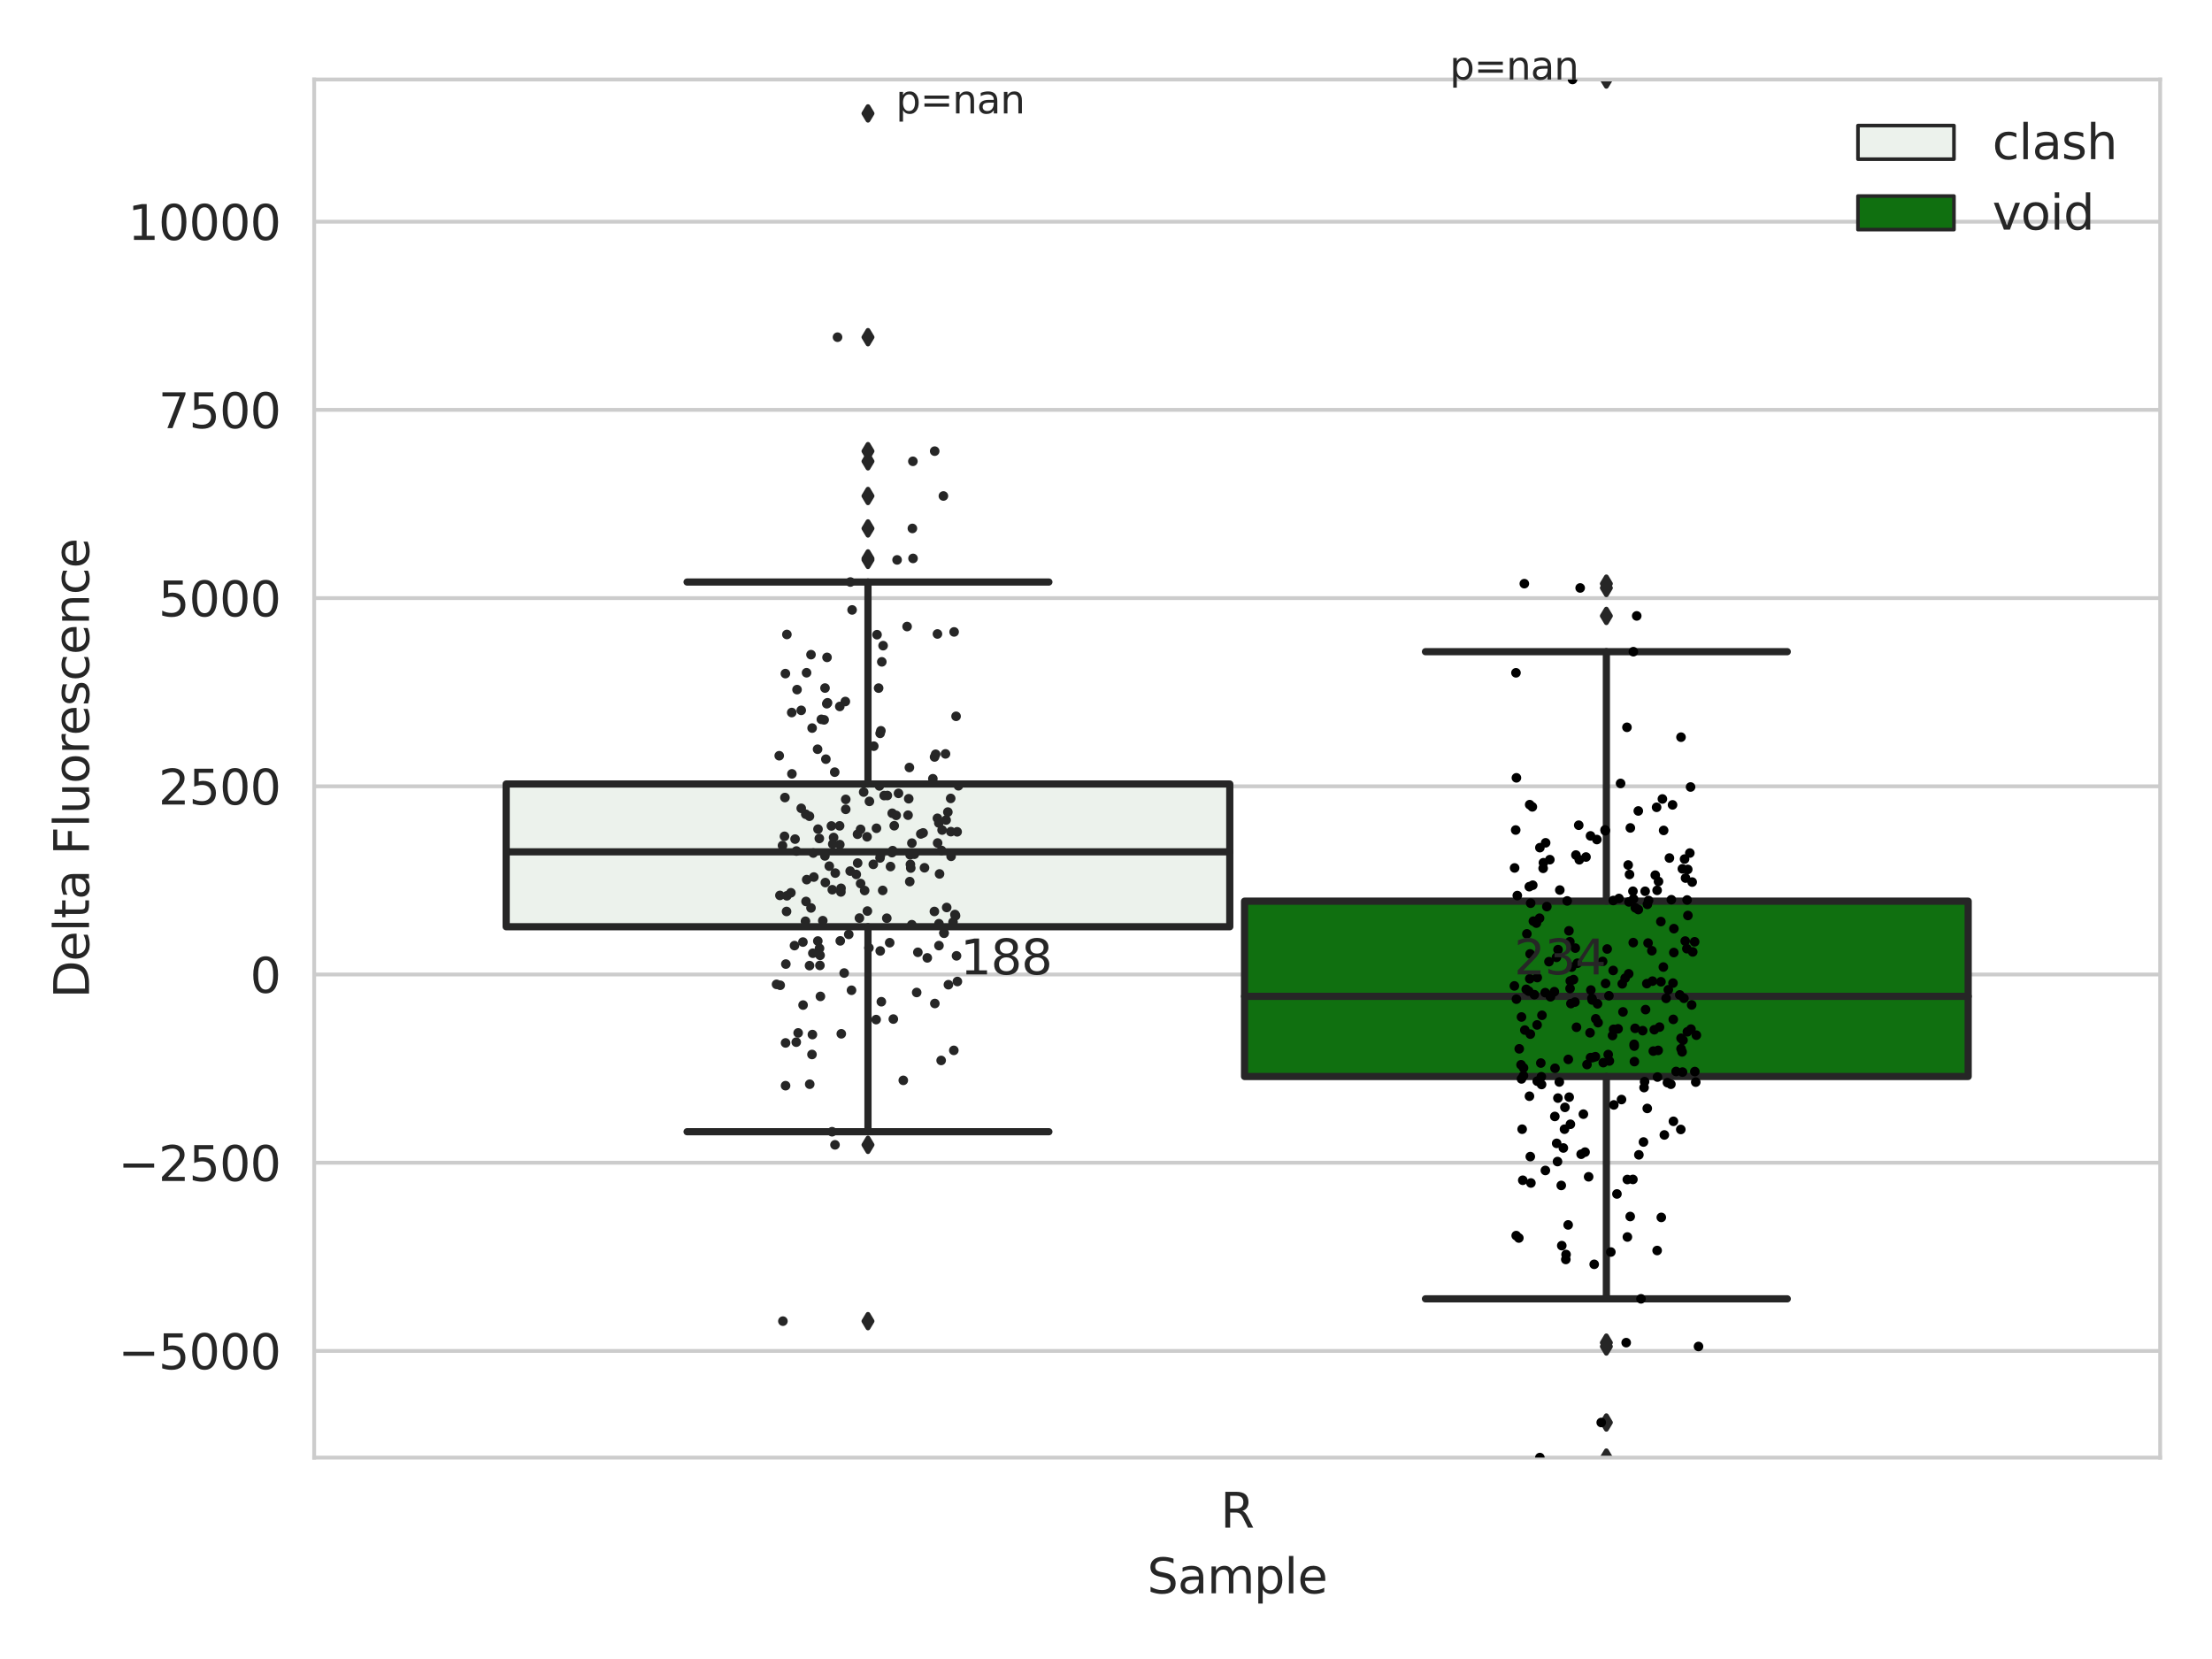 <?xml version="1.0" encoding="utf-8" standalone="no"?>
<!DOCTYPE svg PUBLIC "-//W3C//DTD SVG 1.1//EN"
  "http://www.w3.org/Graphics/SVG/1.1/DTD/svg11.dtd">
<svg xmlns:xlink="http://www.w3.org/1999/xlink" width="460.8pt" height="345.6pt" viewBox="0 0 460.8 345.6" xmlns="http://www.w3.org/2000/svg" version="1.1">
 <defs>
  <style type="text/css">*{stroke-linejoin: round; stroke-linecap: butt}</style>
 </defs>
 <g id="figure_1">
  <g id="patch_1">
   <path d="M 0 345.6 
L 460.8 345.6 
L 460.8 0 
L 0 0 
z
" style="fill: #ffffff"/>
  </g>
  <g id="axes_1">
   <g id="patch_2">
    <path d="M 65.45 303.64 
L 450 303.64 
L 450 16.561 
L 65.45 16.561 
z
" style="fill: #ffffff"/>
   </g>
   <g id="matplotlib.axis_1">
    <g id="xtick_1">
     <g id="text_1">
      <!-- R -->
      <g style="fill: #262626" transform="translate(254.251 318.238) scale(0.1 -0.1)">
       <defs>
        <path id="DejaVuSans-52" d="M 2841 2188 
Q 3044 2119 3236 1894 
Q 3428 1669 3622 1275 
L 4263 0 
L 3584 0 
L 2988 1197 
Q 2756 1666 2539 1819 
Q 2322 1972 1947 1972 
L 1259 1972 
L 1259 0 
L 628 0 
L 628 4666 
L 2053 4666 
Q 2853 4666 3247 4331 
Q 3641 3997 3641 3322 
Q 3641 2881 3436 2590 
Q 3231 2300 2841 2188 
z
M 1259 4147 
L 1259 2491 
L 2053 2491 
Q 2509 2491 2742 2702 
Q 2975 2913 2975 3322 
Q 2975 3731 2742 3939 
Q 2509 4147 2053 4147 
L 1259 4147 
z
" transform="scale(0.016)"/>
       </defs>
       <use xlink:href="#DejaVuSans-52"/>
      </g>
     </g>
    </g>
    <g id="text_2">
     <!-- Sample -->
     <g style="fill: #262626" transform="translate(238.977 331.917) scale(0.1 -0.1)">
      <defs>
       <path id="DejaVuSans-53" d="M 3425 4513 
L 3425 3897 
Q 3066 4069 2747 4153 
Q 2428 4238 2131 4238 
Q 1616 4238 1336 4038 
Q 1056 3838 1056 3469 
Q 1056 3159 1242 3001 
Q 1428 2844 1947 2747 
L 2328 2669 
Q 3034 2534 3370 2195 
Q 3706 1856 3706 1288 
Q 3706 609 3251 259 
Q 2797 -91 1919 -91 
Q 1588 -91 1214 -16 
Q 841 59 441 206 
L 441 856 
Q 825 641 1194 531 
Q 1563 422 1919 422 
Q 2459 422 2753 634 
Q 3047 847 3047 1241 
Q 3047 1584 2836 1778 
Q 2625 1972 2144 2069 
L 1759 2144 
Q 1053 2284 737 2584 
Q 422 2884 422 3419 
Q 422 4038 858 4394 
Q 1294 4750 2059 4750 
Q 2388 4750 2728 4690 
Q 3069 4631 3425 4513 
z
" transform="scale(0.016)"/>
       <path id="DejaVuSans-61" d="M 2194 1759 
Q 1497 1759 1228 1600 
Q 959 1441 959 1056 
Q 959 750 1161 570 
Q 1363 391 1709 391 
Q 2188 391 2477 730 
Q 2766 1069 2766 1631 
L 2766 1759 
L 2194 1759 
z
M 3341 1997 
L 3341 0 
L 2766 0 
L 2766 531 
Q 2569 213 2275 61 
Q 1981 -91 1556 -91 
Q 1019 -91 701 211 
Q 384 513 384 1019 
Q 384 1609 779 1909 
Q 1175 2209 1959 2209 
L 2766 2209 
L 2766 2266 
Q 2766 2663 2505 2880 
Q 2244 3097 1772 3097 
Q 1472 3097 1187 3025 
Q 903 2953 641 2809 
L 641 3341 
Q 956 3463 1253 3523 
Q 1550 3584 1831 3584 
Q 2591 3584 2966 3190 
Q 3341 2797 3341 1997 
z
" transform="scale(0.016)"/>
       <path id="DejaVuSans-6d" d="M 3328 2828 
Q 3544 3216 3844 3400 
Q 4144 3584 4550 3584 
Q 5097 3584 5394 3201 
Q 5691 2819 5691 2113 
L 5691 0 
L 5113 0 
L 5113 2094 
Q 5113 2597 4934 2840 
Q 4756 3084 4391 3084 
Q 3944 3084 3684 2787 
Q 3425 2491 3425 1978 
L 3425 0 
L 2847 0 
L 2847 2094 
Q 2847 2600 2669 2842 
Q 2491 3084 2119 3084 
Q 1678 3084 1418 2786 
Q 1159 2488 1159 1978 
L 1159 0 
L 581 0 
L 581 3500 
L 1159 3500 
L 1159 2956 
Q 1356 3278 1631 3431 
Q 1906 3584 2284 3584 
Q 2666 3584 2933 3390 
Q 3200 3197 3328 2828 
z
" transform="scale(0.016)"/>
       <path id="DejaVuSans-70" d="M 1159 525 
L 1159 -1331 
L 581 -1331 
L 581 3500 
L 1159 3500 
L 1159 2969 
Q 1341 3281 1617 3432 
Q 1894 3584 2278 3584 
Q 2916 3584 3314 3078 
Q 3713 2572 3713 1747 
Q 3713 922 3314 415 
Q 2916 -91 2278 -91 
Q 1894 -91 1617 61 
Q 1341 213 1159 525 
z
M 3116 1747 
Q 3116 2381 2855 2742 
Q 2594 3103 2138 3103 
Q 1681 3103 1420 2742 
Q 1159 2381 1159 1747 
Q 1159 1113 1420 752 
Q 1681 391 2138 391 
Q 2594 391 2855 752 
Q 3116 1113 3116 1747 
z
" transform="scale(0.016)"/>
       <path id="DejaVuSans-6c" d="M 603 4863 
L 1178 4863 
L 1178 0 
L 603 0 
L 603 4863 
z
" transform="scale(0.016)"/>
       <path id="DejaVuSans-65" d="M 3597 1894 
L 3597 1613 
L 953 1613 
Q 991 1019 1311 708 
Q 1631 397 2203 397 
Q 2534 397 2845 478 
Q 3156 559 3463 722 
L 3463 178 
Q 3153 47 2828 -22 
Q 2503 -91 2169 -91 
Q 1331 -91 842 396 
Q 353 884 353 1716 
Q 353 2575 817 3079 
Q 1281 3584 2069 3584 
Q 2775 3584 3186 3129 
Q 3597 2675 3597 1894 
z
M 3022 2063 
Q 3016 2534 2758 2815 
Q 2500 3097 2075 3097 
Q 1594 3097 1305 2825 
Q 1016 2553 972 2059 
L 3022 2063 
z
" transform="scale(0.016)"/>
      </defs>
      <use xlink:href="#DejaVuSans-53"/>
      <use xlink:href="#DejaVuSans-61" x="63.477"/>
      <use xlink:href="#DejaVuSans-6d" x="124.756"/>
      <use xlink:href="#DejaVuSans-70" x="222.168"/>
      <use xlink:href="#DejaVuSans-6c" x="285.645"/>
      <use xlink:href="#DejaVuSans-65" x="313.428"/>
     </g>
    </g>
   </g>
   <g id="matplotlib.axis_2">
    <g id="ytick_1">
     <g id="line2d_1">
      <path d="M 65.45 281.424 
L 450 281.424 
" clip-path="url(#p6f3fb7db60)" style="fill: none; stroke: #cccccc; stroke-width: 0.8; stroke-linecap: round"/>
     </g>
     <g id="text_3">
      <!-- −5000 -->
      <g style="fill: #262626" transform="translate(24.62 285.223) scale(0.1 -0.1)">
       <defs>
        <path id="DejaVuSans-2212" d="M 678 2272 
L 4684 2272 
L 4684 1741 
L 678 1741 
L 678 2272 
z
" transform="scale(0.016)"/>
        <path id="DejaVuSans-35" d="M 691 4666 
L 3169 4666 
L 3169 4134 
L 1269 4134 
L 1269 2991 
Q 1406 3038 1543 3061 
Q 1681 3084 1819 3084 
Q 2600 3084 3056 2656 
Q 3513 2228 3513 1497 
Q 3513 744 3044 326 
Q 2575 -91 1722 -91 
Q 1428 -91 1123 -41 
Q 819 9 494 109 
L 494 744 
Q 775 591 1075 516 
Q 1375 441 1709 441 
Q 2250 441 2565 725 
Q 2881 1009 2881 1497 
Q 2881 1984 2565 2268 
Q 2250 2553 1709 2553 
Q 1456 2553 1204 2497 
Q 953 2441 691 2322 
L 691 4666 
z
" transform="scale(0.016)"/>
        <path id="DejaVuSans-30" d="M 2034 4250 
Q 1547 4250 1301 3770 
Q 1056 3291 1056 2328 
Q 1056 1369 1301 889 
Q 1547 409 2034 409 
Q 2525 409 2770 889 
Q 3016 1369 3016 2328 
Q 3016 3291 2770 3770 
Q 2525 4250 2034 4250 
z
M 2034 4750 
Q 2819 4750 3233 4129 
Q 3647 3509 3647 2328 
Q 3647 1150 3233 529 
Q 2819 -91 2034 -91 
Q 1250 -91 836 529 
Q 422 1150 422 2328 
Q 422 3509 836 4129 
Q 1250 4750 2034 4750 
z
" transform="scale(0.016)"/>
       </defs>
       <use xlink:href="#DejaVuSans-2212"/>
       <use xlink:href="#DejaVuSans-35" x="83.789"/>
       <use xlink:href="#DejaVuSans-30" x="147.412"/>
       <use xlink:href="#DejaVuSans-30" x="211.035"/>
       <use xlink:href="#DejaVuSans-30" x="274.658"/>
      </g>
     </g>
    </g>
    <g id="ytick_2">
     <g id="line2d_2">
      <path d="M 65.45 242.217 
L 450 242.217 
" clip-path="url(#p6f3fb7db60)" style="fill: none; stroke: #cccccc; stroke-width: 0.8; stroke-linecap: round"/>
     </g>
     <g id="text_4">
      <!-- −2500 -->
      <g style="fill: #262626" transform="translate(24.62 246.016) scale(0.1 -0.1)">
       <defs>
        <path id="DejaVuSans-32" d="M 1228 531 
L 3431 531 
L 3431 0 
L 469 0 
L 469 531 
Q 828 903 1448 1529 
Q 2069 2156 2228 2338 
Q 2531 2678 2651 2914 
Q 2772 3150 2772 3378 
Q 2772 3750 2511 3984 
Q 2250 4219 1831 4219 
Q 1534 4219 1204 4116 
Q 875 4013 500 3803 
L 500 4441 
Q 881 4594 1212 4672 
Q 1544 4750 1819 4750 
Q 2544 4750 2975 4387 
Q 3406 4025 3406 3419 
Q 3406 3131 3298 2873 
Q 3191 2616 2906 2266 
Q 2828 2175 2409 1742 
Q 1991 1309 1228 531 
z
" transform="scale(0.016)"/>
       </defs>
       <use xlink:href="#DejaVuSans-2212"/>
       <use xlink:href="#DejaVuSans-32" x="83.789"/>
       <use xlink:href="#DejaVuSans-35" x="147.412"/>
       <use xlink:href="#DejaVuSans-30" x="211.035"/>
       <use xlink:href="#DejaVuSans-30" x="274.658"/>
      </g>
     </g>
    </g>
    <g id="ytick_3">
     <g id="line2d_3">
      <path d="M 65.45 203.009 
L 450 203.009 
" clip-path="url(#p6f3fb7db60)" style="fill: none; stroke: #cccccc; stroke-width: 0.8; stroke-linecap: round"/>
     </g>
     <g id="text_5">
      <!-- 0 -->
      <g style="fill: #262626" transform="translate(52.087 206.808) scale(0.1 -0.1)">
       <use xlink:href="#DejaVuSans-30"/>
      </g>
     </g>
    </g>
    <g id="ytick_4">
     <g id="line2d_4">
      <path d="M 65.45 163.802 
L 450 163.802 
" clip-path="url(#p6f3fb7db60)" style="fill: none; stroke: #cccccc; stroke-width: 0.8; stroke-linecap: round"/>
     </g>
     <g id="text_6">
      <!-- 2500 -->
      <g style="fill: #262626" transform="translate(33 167.601) scale(0.1 -0.1)">
       <use xlink:href="#DejaVuSans-32"/>
       <use xlink:href="#DejaVuSans-35" x="63.623"/>
       <use xlink:href="#DejaVuSans-30" x="127.246"/>
       <use xlink:href="#DejaVuSans-30" x="190.869"/>
      </g>
     </g>
    </g>
    <g id="ytick_5">
     <g id="line2d_5">
      <path d="M 65.45 124.595 
L 450 124.595 
" clip-path="url(#p6f3fb7db60)" style="fill: none; stroke: #cccccc; stroke-width: 0.8; stroke-linecap: round"/>
     </g>
     <g id="text_7">
      <!-- 5000 -->
      <g style="fill: #262626" transform="translate(33 128.394) scale(0.1 -0.1)">
       <use xlink:href="#DejaVuSans-35"/>
       <use xlink:href="#DejaVuSans-30" x="63.623"/>
       <use xlink:href="#DejaVuSans-30" x="127.246"/>
       <use xlink:href="#DejaVuSans-30" x="190.869"/>
      </g>
     </g>
    </g>
    <g id="ytick_6">
     <g id="line2d_6">
      <path d="M 65.45 85.388 
L 450 85.388 
" clip-path="url(#p6f3fb7db60)" style="fill: none; stroke: #cccccc; stroke-width: 0.8; stroke-linecap: round"/>
     </g>
     <g id="text_8">
      <!-- 7500 -->
      <g style="fill: #262626" transform="translate(33 89.187) scale(0.1 -0.1)">
       <defs>
        <path id="DejaVuSans-37" d="M 525 4666 
L 3525 4666 
L 3525 4397 
L 1831 0 
L 1172 0 
L 2766 4134 
L 525 4134 
L 525 4666 
z
" transform="scale(0.016)"/>
       </defs>
       <use xlink:href="#DejaVuSans-37"/>
       <use xlink:href="#DejaVuSans-35" x="63.623"/>
       <use xlink:href="#DejaVuSans-30" x="127.246"/>
       <use xlink:href="#DejaVuSans-30" x="190.869"/>
      </g>
     </g>
    </g>
    <g id="ytick_7">
     <g id="line2d_7">
      <path d="M 65.45 46.18 
L 450 46.18 
" clip-path="url(#p6f3fb7db60)" style="fill: none; stroke: #cccccc; stroke-width: 0.8; stroke-linecap: round"/>
     </g>
     <g id="text_9">
      <!-- 10000 -->
      <g style="fill: #262626" transform="translate(26.637 49.979) scale(0.1 -0.1)">
       <defs>
        <path id="DejaVuSans-31" d="M 794 531 
L 1825 531 
L 1825 4091 
L 703 3866 
L 703 4441 
L 1819 4666 
L 2450 4666 
L 2450 531 
L 3481 531 
L 3481 0 
L 794 0 
L 794 531 
z
" transform="scale(0.016)"/>
       </defs>
       <use xlink:href="#DejaVuSans-31"/>
       <use xlink:href="#DejaVuSans-30" x="63.623"/>
       <use xlink:href="#DejaVuSans-30" x="127.246"/>
       <use xlink:href="#DejaVuSans-30" x="190.869"/>
       <use xlink:href="#DejaVuSans-30" x="254.492"/>
      </g>
     </g>
    </g>
    <g id="text_10">
     <!-- Delta Fluorescence -->
     <g style="fill: #262626" transform="translate(18.541 207.967) rotate(-90) scale(0.1 -0.1)">
      <defs>
       <path id="DejaVuSans-44" d="M 1259 4147 
L 1259 519 
L 2022 519 
Q 2988 519 3436 956 
Q 3884 1394 3884 2338 
Q 3884 3275 3436 3711 
Q 2988 4147 2022 4147 
L 1259 4147 
z
M 628 4666 
L 1925 4666 
Q 3281 4666 3915 4102 
Q 4550 3538 4550 2338 
Q 4550 1131 3912 565 
Q 3275 0 1925 0 
L 628 0 
L 628 4666 
z
" transform="scale(0.016)"/>
       <path id="DejaVuSans-74" d="M 1172 4494 
L 1172 3500 
L 2356 3500 
L 2356 3053 
L 1172 3053 
L 1172 1153 
Q 1172 725 1289 603 
Q 1406 481 1766 481 
L 2356 481 
L 2356 0 
L 1766 0 
Q 1100 0 847 248 
Q 594 497 594 1153 
L 594 3053 
L 172 3053 
L 172 3500 
L 594 3500 
L 594 4494 
L 1172 4494 
z
" transform="scale(0.016)"/>
       <path id="DejaVuSans-20" transform="scale(0.016)"/>
       <path id="DejaVuSans-46" d="M 628 4666 
L 3309 4666 
L 3309 4134 
L 1259 4134 
L 1259 2759 
L 3109 2759 
L 3109 2228 
L 1259 2228 
L 1259 0 
L 628 0 
L 628 4666 
z
" transform="scale(0.016)"/>
       <path id="DejaVuSans-75" d="M 544 1381 
L 544 3500 
L 1119 3500 
L 1119 1403 
Q 1119 906 1312 657 
Q 1506 409 1894 409 
Q 2359 409 2629 706 
Q 2900 1003 2900 1516 
L 2900 3500 
L 3475 3500 
L 3475 0 
L 2900 0 
L 2900 538 
Q 2691 219 2414 64 
Q 2138 -91 1772 -91 
Q 1169 -91 856 284 
Q 544 659 544 1381 
z
M 1991 3584 
L 1991 3584 
z
" transform="scale(0.016)"/>
       <path id="DejaVuSans-6f" d="M 1959 3097 
Q 1497 3097 1228 2736 
Q 959 2375 959 1747 
Q 959 1119 1226 758 
Q 1494 397 1959 397 
Q 2419 397 2687 759 
Q 2956 1122 2956 1747 
Q 2956 2369 2687 2733 
Q 2419 3097 1959 3097 
z
M 1959 3584 
Q 2709 3584 3137 3096 
Q 3566 2609 3566 1747 
Q 3566 888 3137 398 
Q 2709 -91 1959 -91 
Q 1206 -91 779 398 
Q 353 888 353 1747 
Q 353 2609 779 3096 
Q 1206 3584 1959 3584 
z
" transform="scale(0.016)"/>
       <path id="DejaVuSans-72" d="M 2631 2963 
Q 2534 3019 2420 3045 
Q 2306 3072 2169 3072 
Q 1681 3072 1420 2755 
Q 1159 2438 1159 1844 
L 1159 0 
L 581 0 
L 581 3500 
L 1159 3500 
L 1159 2956 
Q 1341 3275 1631 3429 
Q 1922 3584 2338 3584 
Q 2397 3584 2469 3576 
Q 2541 3569 2628 3553 
L 2631 2963 
z
" transform="scale(0.016)"/>
       <path id="DejaVuSans-73" d="M 2834 3397 
L 2834 2853 
Q 2591 2978 2328 3040 
Q 2066 3103 1784 3103 
Q 1356 3103 1142 2972 
Q 928 2841 928 2578 
Q 928 2378 1081 2264 
Q 1234 2150 1697 2047 
L 1894 2003 
Q 2506 1872 2764 1633 
Q 3022 1394 3022 966 
Q 3022 478 2636 193 
Q 2250 -91 1575 -91 
Q 1294 -91 989 -36 
Q 684 19 347 128 
L 347 722 
Q 666 556 975 473 
Q 1284 391 1588 391 
Q 1994 391 2212 530 
Q 2431 669 2431 922 
Q 2431 1156 2273 1281 
Q 2116 1406 1581 1522 
L 1381 1569 
Q 847 1681 609 1914 
Q 372 2147 372 2553 
Q 372 3047 722 3315 
Q 1072 3584 1716 3584 
Q 2034 3584 2315 3537 
Q 2597 3491 2834 3397 
z
" transform="scale(0.016)"/>
       <path id="DejaVuSans-63" d="M 3122 3366 
L 3122 2828 
Q 2878 2963 2633 3030 
Q 2388 3097 2138 3097 
Q 1578 3097 1268 2742 
Q 959 2388 959 1747 
Q 959 1106 1268 751 
Q 1578 397 2138 397 
Q 2388 397 2633 464 
Q 2878 531 3122 666 
L 3122 134 
Q 2881 22 2623 -34 
Q 2366 -91 2075 -91 
Q 1284 -91 818 406 
Q 353 903 353 1747 
Q 353 2603 823 3093 
Q 1294 3584 2113 3584 
Q 2378 3584 2631 3529 
Q 2884 3475 3122 3366 
z
" transform="scale(0.016)"/>
       <path id="DejaVuSans-6e" d="M 3513 2113 
L 3513 0 
L 2938 0 
L 2938 2094 
Q 2938 2591 2744 2837 
Q 2550 3084 2163 3084 
Q 1697 3084 1428 2787 
Q 1159 2491 1159 1978 
L 1159 0 
L 581 0 
L 581 3500 
L 1159 3500 
L 1159 2956 
Q 1366 3272 1645 3428 
Q 1925 3584 2291 3584 
Q 2894 3584 3203 3211 
Q 3513 2838 3513 2113 
z
" transform="scale(0.016)"/>
      </defs>
      <use xlink:href="#DejaVuSans-44"/>
      <use xlink:href="#DejaVuSans-65" x="77.002"/>
      <use xlink:href="#DejaVuSans-6c" x="138.525"/>
      <use xlink:href="#DejaVuSans-74" x="166.309"/>
      <use xlink:href="#DejaVuSans-61" x="205.518"/>
      <use xlink:href="#DejaVuSans-20" x="266.797"/>
      <use xlink:href="#DejaVuSans-46" x="298.584"/>
      <use xlink:href="#DejaVuSans-6c" x="356.104"/>
      <use xlink:href="#DejaVuSans-75" x="383.887"/>
      <use xlink:href="#DejaVuSans-6f" x="447.266"/>
      <use xlink:href="#DejaVuSans-72" x="508.447"/>
      <use xlink:href="#DejaVuSans-65" x="547.311"/>
      <use xlink:href="#DejaVuSans-73" x="608.834"/>
      <use xlink:href="#DejaVuSans-63" x="660.934"/>
      <use xlink:href="#DejaVuSans-65" x="715.914"/>
      <use xlink:href="#DejaVuSans-6e" x="777.438"/>
      <use xlink:href="#DejaVuSans-63" x="840.816"/>
      <use xlink:href="#DejaVuSans-65" x="895.797"/>
     </g>
    </g>
   </g>
   <g id="patch_3">
    <path d="M 105.443 193.054 
L 256.187 193.054 
L 256.187 163.324 
L 105.443 163.324 
L 105.443 193.054 
z
" clip-path="url(#p6f3fb7db60)" style="fill: #ecf2ec; stroke: #262626; stroke-width: 1.5; stroke-linejoin: miter"/>
   </g>
   <g id="patch_4">
    <path d="M 259.263 224.253 
L 410.007 224.253 
L 410.007 187.73 
L 259.263 187.73 
L 259.263 224.253 
z
" clip-path="url(#p6f3fb7db60)" style="fill: #107010; stroke: #262626; stroke-width: 1.5; stroke-linejoin: miter"/>
   </g>
   <g id="patch_5">
    <path d="M 257.725 203.009 
L 257.725 203.009 
L 257.725 203.009 
L 257.725 203.009 
z
" clip-path="url(#p6f3fb7db60)" style="fill: #ecf2ec; stroke: #262626; stroke-width: 0.75; stroke-linejoin: miter"/>
   </g>
   <g id="patch_6">
    <path d="M 257.725 203.009 
L 257.725 203.009 
L 257.725 203.009 
L 257.725 203.009 
z
" clip-path="url(#p6f3fb7db60)" style="fill: #107010; stroke: #262626; stroke-width: 0.75; stroke-linejoin: miter"/>
   </g>
   <g id="PathCollection_1"/>
   <g id="PathCollection_2"/>
   <g id="line2d_8">
    <path d="M 180.815 193.054 
L 180.815 235.758 
" clip-path="url(#p6f3fb7db60)" style="fill: none; stroke: #262626; stroke-width: 1.5; stroke-linecap: round"/>
   </g>
   <g id="line2d_9">
    <path d="M 180.815 163.324 
L 180.815 121.246 
" clip-path="url(#p6f3fb7db60)" style="fill: none; stroke: #262626; stroke-width: 1.5; stroke-linecap: round"/>
   </g>
   <g id="line2d_10">
    <path d="M 143.129 235.758 
L 218.501 235.758 
" clip-path="url(#p6f3fb7db60)" style="fill: none; stroke: #262626; stroke-width: 1.5; stroke-linecap: round"/>
   </g>
   <g id="line2d_11">
    <path d="M 143.129 121.246 
L 218.501 121.246 
" clip-path="url(#p6f3fb7db60)" style="fill: none; stroke: #262626; stroke-width: 1.5; stroke-linecap: round"/>
   </g>
   <g id="line2d_12">
    <defs>
     <path id="m86156168af" d="M -0 1.414 
L 0.849 0 
L 0 -1.414 
L -0.849 -0 
z
" style="stroke: #262626; stroke-linejoin: miter"/>
    </defs>
    <g clip-path="url(#p6f3fb7db60)">
     <use xlink:href="#m86156168af" x="180.815" y="238.49" style="fill: #262626; stroke: #262626; stroke-linejoin: miter"/>
     <use xlink:href="#m86156168af" x="180.815" y="275.219" style="fill: #262626; stroke: #262626; stroke-linejoin: miter"/>
     <use xlink:href="#m86156168af" x="180.815" y="116.328" style="fill: #262626; stroke: #262626; stroke-linejoin: miter"/>
     <use xlink:href="#m86156168af" x="180.815" y="96.1" style="fill: #262626; stroke: #262626; stroke-linejoin: miter"/>
     <use xlink:href="#m86156168af" x="180.815" y="116.636" style="fill: #262626; stroke: #262626; stroke-linejoin: miter"/>
     <use xlink:href="#m86156168af" x="180.815" y="23.629" style="fill: #262626; stroke: #262626; stroke-linejoin: miter"/>
     <use xlink:href="#m86156168af" x="180.815" y="93.983" style="fill: #262626; stroke: #262626; stroke-linejoin: miter"/>
     <use xlink:href="#m86156168af" x="180.815" y="103.323" style="fill: #262626; stroke: #262626; stroke-linejoin: miter"/>
     <use xlink:href="#m86156168af" x="180.815" y="70.243" style="fill: #262626; stroke: #262626; stroke-linejoin: miter"/>
     <use xlink:href="#m86156168af" x="180.815" y="110.083" style="fill: #262626; stroke: #262626; stroke-linejoin: miter"/>
    </g>
   </g>
   <g id="line2d_13">
    <path d="M 334.635 224.253 
L 334.635 270.571 
" clip-path="url(#p6f3fb7db60)" style="fill: none; stroke: #262626; stroke-width: 1.5; stroke-linecap: round"/>
   </g>
   <g id="line2d_14">
    <path d="M 334.635 187.73 
L 334.635 135.758 
" clip-path="url(#p6f3fb7db60)" style="fill: none; stroke: #262626; stroke-width: 1.5; stroke-linecap: round"/>
   </g>
   <g id="line2d_15">
    <path d="M 296.949 270.571 
L 372.321 270.571 
" clip-path="url(#p6f3fb7db60)" style="fill: none; stroke: #262626; stroke-width: 1.5; stroke-linecap: round"/>
   </g>
   <g id="line2d_16">
    <path d="M 296.949 135.758 
L 372.321 135.758 
" clip-path="url(#p6f3fb7db60)" style="fill: none; stroke: #262626; stroke-width: 1.5; stroke-linecap: round"/>
   </g>
   <g id="line2d_17">
    <g clip-path="url(#p6f3fb7db60)">
     <use xlink:href="#m86156168af" x="334.635" y="279.697" style="fill: #262626; stroke: #262626; stroke-linejoin: miter"/>
     <use xlink:href="#m86156168af" x="334.635" y="280.497" style="fill: #262626; stroke: #262626; stroke-linejoin: miter"/>
     <use xlink:href="#m86156168af" x="334.635" y="303.64" style="fill: #262626; stroke: #262626; stroke-linejoin: miter"/>
     <use xlink:href="#m86156168af" x="334.635" y="296.331" style="fill: #262626; stroke: #262626; stroke-linejoin: miter"/>
     <use xlink:href="#m86156168af" x="334.635" y="128.306" style="fill: #262626; stroke: #262626; stroke-linejoin: miter"/>
     <use xlink:href="#m86156168af" x="334.635" y="16.561" style="fill: #262626; stroke: #262626; stroke-linejoin: miter"/>
     <use xlink:href="#m86156168af" x="334.635" y="122.481" style="fill: #262626; stroke: #262626; stroke-linejoin: miter"/>
     <use xlink:href="#m86156168af" x="334.635" y="121.587" style="fill: #262626; stroke: #262626; stroke-linejoin: miter"/>
    </g>
   </g>
   <g id="line2d_18">
    <path d="M 105.443 177.451 
L 256.187 177.451 
" clip-path="url(#p6f3fb7db60)" style="fill: none; stroke: #262626; stroke-width: 1.5; stroke-linecap: round"/>
   </g>
   <g id="line2d_19">
    <path d="M 259.263 207.557 
L 410.007 207.557 
" clip-path="url(#p6f3fb7db60)" style="fill: none; stroke: #262626; stroke-width: 1.5; stroke-linecap: round"/>
   </g>
   <g id="patch_7">
    <path d="M 65.45 303.64 
L 65.45 16.561 
" style="fill: none; stroke: #cccccc; stroke-width: 0.8; stroke-linejoin: miter; stroke-linecap: square"/>
   </g>
   <g id="patch_8">
    <path d="M 450 303.64 
L 450 16.561 
" style="fill: none; stroke: #cccccc; stroke-width: 0.8; stroke-linejoin: miter; stroke-linecap: square"/>
   </g>
   <g id="patch_9">
    <path d="M 65.45 303.64 
L 450 303.64 
" style="fill: none; stroke: #cccccc; stroke-width: 0.8; stroke-linejoin: miter; stroke-linecap: square"/>
   </g>
   <g id="patch_10">
    <path d="M 65.45 16.561 
L 450 16.561 
" style="fill: none; stroke: #cccccc; stroke-width: 0.8; stroke-linejoin: miter; stroke-linecap: square"/>
   </g>
   <g id="PathCollection_3">
    <defs>
     <path id="C0_0_84e43c9ce3" d="M 0 1 
C 0.265 1 0.52 0.895 0.707 0.707 
C 0.895 0.52 1 0.265 1 -0 
C 1 -0.265 0.895 -0.52 0.707 -0.707 
C 0.52 -0.895 0.265 -1 0 -1 
C -0.265 -1 -0.52 -0.895 -0.707 -0.707 
C -0.895 -0.52 -1 -0.265 -1 0 
C -1 0.265 -0.895 0.52 -0.707 0.707 
C -0.52 0.895 -0.265 1 0 1 
z
"/>
    </defs>
    <g clip-path="url(#p6f3fb7db60)">
     <use xlink:href="#C0_0_84e43c9ce3" x="170.722" y="197.563" style="fill: #262626"/>
    </g>
    <g clip-path="url(#p6f3fb7db60)">
     <use xlink:href="#C0_0_84e43c9ce3" x="170.907" y="207.57" style="fill: #262626"/>
    </g>
    <g clip-path="url(#p6f3fb7db60)">
     <use xlink:href="#C0_0_84e43c9ce3" x="185.338" y="196.383" style="fill: #262626"/>
    </g>
    <g clip-path="url(#p6f3fb7db60)">
     <use xlink:href="#C0_0_84e43c9ce3" x="163.648" y="217.258" style="fill: #262626"/>
    </g>
    <g clip-path="url(#p6f3fb7db60)">
     <use xlink:href="#C0_0_84e43c9ce3" x="175.859" y="202.699" style="fill: #262626"/>
    </g>
    <g clip-path="url(#p6f3fb7db60)">
     <use xlink:href="#C0_0_84e43c9ce3" x="186.096" y="212.288" style="fill: #262626"/>
    </g>
    <g clip-path="url(#p6f3fb7db60)">
     <use xlink:href="#C0_0_84e43c9ce3" x="193.17" y="199.541" style="fill: #262626"/>
    </g>
    <g clip-path="url(#p6f3fb7db60)">
     <use xlink:href="#C0_0_84e43c9ce3" x="191.817" y="173.726" style="fill: #262626"/>
    </g>
    <g clip-path="url(#p6f3fb7db60)">
     <use xlink:href="#C0_0_84e43c9ce3" x="190.2" y="116.328" style="fill: #262626"/>
    </g>
    <g clip-path="url(#p6f3fb7db60)">
     <use xlink:href="#C0_0_84e43c9ce3" x="183.505" y="152.237" style="fill: #262626"/>
    </g>
    <g clip-path="url(#p6f3fb7db60)">
     <use xlink:href="#C0_0_84e43c9ce3" x="189.962" y="175.635" style="fill: #262626"/>
    </g>
    <g clip-path="url(#p6f3fb7db60)">
     <use xlink:href="#C0_0_84e43c9ce3" x="173.887" y="160.855" style="fill: #262626"/>
    </g>
    <g clip-path="url(#p6f3fb7db60)">
     <use xlink:href="#C0_0_84e43c9ce3" x="174.943" y="147.17" style="fill: #262626"/>
    </g>
    <g clip-path="url(#p6f3fb7db60)">
     <use xlink:href="#C0_0_84e43c9ce3" x="180.624" y="174.321" style="fill: #262626"/>
    </g>
    <g clip-path="url(#p6f3fb7db60)">
     <use xlink:href="#C0_0_84e43c9ce3" x="183.324" y="178.733" style="fill: #262626"/>
    </g>
    <g clip-path="url(#p6f3fb7db60)">
     <use xlink:href="#C0_0_84e43c9ce3" x="167.296" y="209.374" style="fill: #262626"/>
    </g>
    <g clip-path="url(#p6f3fb7db60)">
     <use xlink:href="#C0_0_84e43c9ce3" x="168.625" y="170.037" style="fill: #262626"/>
    </g>
    <g clip-path="url(#p6f3fb7db60)">
     <use xlink:href="#C0_0_84e43c9ce3" x="162.328" y="157.43" style="fill: #262626"/>
    </g>
    <g clip-path="url(#p6f3fb7db60)">
     <use xlink:href="#C0_0_84e43c9ce3" x="195.602" y="196.986" style="fill: #262626"/>
    </g>
    <g clip-path="url(#p6f3fb7db60)">
     <use xlink:href="#C0_0_84e43c9ce3" x="163.424" y="174.22" style="fill: #262626"/>
    </g>
    <g clip-path="url(#p6f3fb7db60)">
     <use xlink:href="#C0_0_84e43c9ce3" x="173.945" y="238.49" style="fill: #262626"/>
    </g>
    <g clip-path="url(#p6f3fb7db60)">
     <use xlink:href="#C0_0_84e43c9ce3" x="168.049" y="183.243" style="fill: #262626"/>
    </g>
    <g clip-path="url(#p6f3fb7db60)">
     <use xlink:href="#C0_0_84e43c9ce3" x="180.695" y="189.791" style="fill: #262626"/>
    </g>
    <g clip-path="url(#p6f3fb7db60)">
     <use xlink:href="#C0_0_84e43c9ce3" x="178.664" y="179.787" style="fill: #262626"/>
    </g>
    <g clip-path="url(#p6f3fb7db60)">
     <use xlink:href="#C0_0_84e43c9ce3" x="172.391" y="146.402" style="fill: #262626"/>
    </g>
    <g clip-path="url(#p6f3fb7db60)">
     <use xlink:href="#C0_0_84e43c9ce3" x="167.856" y="169.621" style="fill: #262626"/>
    </g>
    <g clip-path="url(#p6f3fb7db60)">
     <use xlink:href="#C0_0_84e43c9ce3" x="169.332" y="198.572" style="fill: #262626"/>
    </g>
    <g clip-path="url(#p6f3fb7db60)">
     <use xlink:href="#C0_0_84e43c9ce3" x="171.687" y="149.956" style="fill: #262626"/>
    </g>
    <g clip-path="url(#p6f3fb7db60)">
     <use xlink:href="#C0_0_84e43c9ce3" x="169.42" y="177.705" style="fill: #262626"/>
    </g>
    <g clip-path="url(#p6f3fb7db60)">
     <use xlink:href="#C0_0_84e43c9ce3" x="195.287" y="132.066" style="fill: #262626"/>
    </g>
    <g clip-path="url(#p6f3fb7db60)">
     <use xlink:href="#C0_0_84e43c9ce3" x="190.17" y="96.1" style="fill: #262626"/>
    </g>
    <g clip-path="url(#p6f3fb7db60)">
     <use xlink:href="#C0_0_84e43c9ce3" x="168.944" y="189.138" style="fill: #262626"/>
    </g>
    <g clip-path="url(#p6f3fb7db60)">
     <use xlink:href="#C0_0_84e43c9ce3" x="174.908" y="172.038" style="fill: #262626"/>
    </g>
    <g clip-path="url(#p6f3fb7db60)">
     <use xlink:href="#C0_0_84e43c9ce3" x="184.186" y="165.731" style="fill: #262626"/>
    </g>
    <g clip-path="url(#p6f3fb7db60)">
     <use xlink:href="#C0_0_84e43c9ce3" x="168.643" y="201.156" style="fill: #262626"/>
    </g>
    <g clip-path="url(#p6f3fb7db60)">
     <use xlink:href="#C0_0_84e43c9ce3" x="189.655" y="180.068" style="fill: #262626"/>
    </g>
    <g clip-path="url(#p6f3fb7db60)">
     <use xlink:href="#C0_0_84e43c9ce3" x="194.331" y="162.223" style="fill: #262626"/>
    </g>
    <g clip-path="url(#p6f3fb7db60)">
     <use xlink:href="#C0_0_84e43c9ce3" x="179.033" y="191.252" style="fill: #262626"/>
    </g>
    <g clip-path="url(#p6f3fb7db60)">
     <use xlink:href="#C0_0_84e43c9ce3" x="194.913" y="157.128" style="fill: #262626"/>
    </g>
    <g clip-path="url(#p6f3fb7db60)">
     <use xlink:href="#C0_0_84e43c9ce3" x="161.769" y="205.057" style="fill: #262626"/>
    </g>
    <g clip-path="url(#p6f3fb7db60)">
     <use xlink:href="#C0_0_84e43c9ce3" x="189.522" y="183.655" style="fill: #262626"/>
    </g>
    <g clip-path="url(#p6f3fb7db60)">
     <use xlink:href="#C0_0_84e43c9ce3" x="186.285" y="172.017" style="fill: #262626"/>
    </g>
    <g clip-path="url(#p6f3fb7db60)">
     <use xlink:href="#C0_0_84e43c9ce3" x="191.206" y="198.381" style="fill: #262626"/>
    </g>
    <g clip-path="url(#p6f3fb7db60)">
     <use xlink:href="#C0_0_84e43c9ce3" x="195.599" y="192.423" style="fill: #262626"/>
    </g>
    <g clip-path="url(#p6f3fb7db60)">
     <use xlink:href="#C0_0_84e43c9ce3" x="164.971" y="161.21" style="fill: #262626"/>
    </g>
    <g clip-path="url(#p6f3fb7db60)">
     <use xlink:href="#C0_0_84e43c9ce3" x="185.865" y="169.415" style="fill: #262626"/>
    </g>
    <g clip-path="url(#p6f3fb7db60)">
     <use xlink:href="#C0_0_84e43c9ce3" x="189.164" y="169.817" style="fill: #262626"/>
    </g>
    <g clip-path="url(#p6f3fb7db60)">
     <use xlink:href="#C0_0_84e43c9ce3" x="190.483" y="177.95" style="fill: #262626"/>
    </g>
    <g clip-path="url(#p6f3fb7db60)">
     <use xlink:href="#C0_0_84e43c9ce3" x="195.577" y="171.444" style="fill: #262626"/>
    </g>
    <g clip-path="url(#p6f3fb7db60)">
     <use xlink:href="#C0_0_84e43c9ce3" x="168.946" y="136.377" style="fill: #262626"/>
    </g>
    <g clip-path="url(#p6f3fb7db60)">
     <use xlink:href="#C0_0_84e43c9ce3" x="168.019" y="140.143" style="fill: #262626"/>
    </g>
    <g clip-path="url(#p6f3fb7db60)">
     <use xlink:href="#C0_0_84e43c9ce3" x="184.737" y="191.281" style="fill: #262626"/>
    </g>
    <g clip-path="url(#p6f3fb7db60)">
     <use xlink:href="#C0_0_84e43c9ce3" x="196.256" y="172.915" style="fill: #262626"/>
    </g>
    <g clip-path="url(#p6f3fb7db60)">
     <use xlink:href="#C0_0_84e43c9ce3" x="170.406" y="172.723" style="fill: #262626"/>
    </g>
    <g clip-path="url(#p6f3fb7db60)">
     <use xlink:href="#C0_0_84e43c9ce3" x="171.931" y="183.852" style="fill: #262626"/>
    </g>
    <g clip-path="url(#p6f3fb7db60)">
     <use xlink:href="#C0_0_84e43c9ce3" x="198.076" y="173.247" style="fill: #262626"/>
    </g>
    <g clip-path="url(#p6f3fb7db60)">
     <use xlink:href="#C0_0_84e43c9ce3" x="197.573" y="205.134" style="fill: #262626"/>
    </g>
    <g clip-path="url(#p6f3fb7db60)">
     <use xlink:href="#C0_0_84e43c9ce3" x="164.758" y="185.979" style="fill: #262626"/>
    </g>
    <g clip-path="url(#p6f3fb7db60)">
     <use xlink:href="#C0_0_84e43c9ce3" x="163.705" y="200.832" style="fill: #262626"/>
    </g>
    <g clip-path="url(#p6f3fb7db60)">
     <use xlink:href="#C0_0_84e43c9ce3" x="162.471" y="186.528" style="fill: #262626"/>
    </g>
    <g clip-path="url(#p6f3fb7db60)">
     <use xlink:href="#C0_0_84e43c9ce3" x="182.584" y="172.544" style="fill: #262626"/>
    </g>
    <g clip-path="url(#p6f3fb7db60)">
     <use xlink:href="#C0_0_84e43c9ce3" x="178.379" y="182.161" style="fill: #262626"/>
    </g>
    <g clip-path="url(#p6f3fb7db60)">
     <use xlink:href="#C0_0_84e43c9ce3" x="186.879" y="116.636" style="fill: #262626"/>
    </g>
    <g clip-path="url(#p6f3fb7db60)">
     <use xlink:href="#C0_0_84e43c9ce3" x="199.26" y="199.118" style="fill: #262626"/>
    </g>
    <g clip-path="url(#p6f3fb7db60)">
     <use xlink:href="#C0_0_84e43c9ce3" x="188.171" y="225.058" style="fill: #262626"/>
    </g>
    <g clip-path="url(#p6f3fb7db60)">
     <use xlink:href="#C0_0_84e43c9ce3" x="197.096" y="170.831" style="fill: #262626"/>
    </g>
    <g clip-path="url(#p6f3fb7db60)">
     <use xlink:href="#C0_0_84e43c9ce3" x="189.586" y="178.062" style="fill: #262626"/>
    </g>
    <g clip-path="url(#p6f3fb7db60)">
     <use xlink:href="#C0_0_84e43c9ce3" x="173.334" y="235.758" style="fill: #262626"/>
    </g>
    <g clip-path="url(#p6f3fb7db60)">
     <use xlink:href="#C0_0_84e43c9ce3" x="169.18" y="151.672" style="fill: #262626"/>
    </g>
    <g clip-path="url(#p6f3fb7db60)">
     <use xlink:href="#C0_0_84e43c9ce3" x="166.911" y="168.386" style="fill: #262626"/>
    </g>
    <g clip-path="url(#p6f3fb7db60)">
     <use xlink:href="#C0_0_84e43c9ce3" x="199.442" y="204.465" style="fill: #262626"/>
    </g>
    <g clip-path="url(#p6f3fb7db60)">
     <use xlink:href="#C0_0_84e43c9ce3" x="198.046" y="166.324" style="fill: #262626"/>
    </g>
    <g clip-path="url(#p6f3fb7db60)">
     <use xlink:href="#C0_0_84e43c9ce3" x="177.384" y="206.289" style="fill: #262626"/>
    </g>
    <g clip-path="url(#p6f3fb7db60)">
     <use xlink:href="#C0_0_84e43c9ce3" x="175.204" y="185.048" style="fill: #262626"/>
    </g>
    <g clip-path="url(#p6f3fb7db60)">
     <use xlink:href="#C0_0_84e43c9ce3" x="177.145" y="121.246" style="fill: #262626"/>
    </g>
    <g clip-path="url(#p6f3fb7db60)">
     <use xlink:href="#C0_0_84e43c9ce3" x="183.696" y="137.874" style="fill: #262626"/>
    </g>
    <g clip-path="url(#p6f3fb7db60)">
     <use xlink:href="#C0_0_84e43c9ce3" x="196.644" y="194.325" style="fill: #262626"/>
    </g>
    <g clip-path="url(#p6f3fb7db60)">
     <use xlink:href="#C0_0_84e43c9ce3" x="176.101" y="146.139" style="fill: #262626"/>
    </g>
    <g clip-path="url(#p6f3fb7db60)">
     <use xlink:href="#C0_0_84e43c9ce3" x="199.167" y="149.219" style="fill: #262626"/>
    </g>
    <g clip-path="url(#p6f3fb7db60)">
     <use xlink:href="#C0_0_84e43c9ce3" x="163.093" y="275.219" style="fill: #262626"/>
    </g>
    <g clip-path="url(#p6f3fb7db60)">
     <use xlink:href="#C0_0_84e43c9ce3" x="171.101" y="149.852" style="fill: #262626"/>
    </g>
    <g clip-path="url(#p6f3fb7db60)">
     <use xlink:href="#C0_0_84e43c9ce3" x="163.853" y="189.873" style="fill: #262626"/>
    </g>
    <g clip-path="url(#p6f3fb7db60)">
     <use xlink:href="#C0_0_84e43c9ce3" x="170.805" y="201.116" style="fill: #262626"/>
    </g>
    <g clip-path="url(#p6f3fb7db60)">
     <use xlink:href="#C0_0_84e43c9ce3" x="173.195" y="172.061" style="fill: #262626"/>
    </g>
    <g clip-path="url(#p6f3fb7db60)">
     <use xlink:href="#C0_0_84e43c9ce3" x="194.652" y="189.873" style="fill: #262626"/>
    </g>
    <g clip-path="url(#p6f3fb7db60)">
     <use xlink:href="#C0_0_84e43c9ce3" x="196.963" y="157.048" style="fill: #262626"/>
    </g>
    <g clip-path="url(#p6f3fb7db60)">
     <use xlink:href="#C0_0_84e43c9ce3" x="167.912" y="187.793" style="fill: #262626"/>
    </g>
    <g clip-path="url(#p6f3fb7db60)">
     <use xlink:href="#C0_0_84e43c9ce3" x="183.368" y="198.098" style="fill: #262626"/>
    </g>
    <g clip-path="url(#p6f3fb7db60)">
     <use xlink:href="#C0_0_84e43c9ce3" x="186.691" y="169.856" style="fill: #262626"/>
    </g>
    <g clip-path="url(#p6f3fb7db60)">
     <use xlink:href="#C0_0_84e43c9ce3" x="170.366" y="196.03" style="fill: #262626"/>
    </g>
    <g clip-path="url(#p6f3fb7db60)">
     <use xlink:href="#C0_0_84e43c9ce3" x="175.175" y="185.809" style="fill: #262626"/>
    </g>
    <g clip-path="url(#p6f3fb7db60)">
     <use xlink:href="#C0_0_84e43c9ce3" x="199.391" y="173.281" style="fill: #262626"/>
    </g>
    <g clip-path="url(#p6f3fb7db60)">
     <use xlink:href="#C0_0_84e43c9ce3" x="163.921" y="186.612" style="fill: #262626"/>
    </g>
    <g clip-path="url(#p6f3fb7db60)">
     <use xlink:href="#C0_0_84e43c9ce3" x="174.949" y="175.945" style="fill: #262626"/>
    </g>
    <g clip-path="url(#p6f3fb7db60)">
     <use xlink:href="#C0_0_84e43c9ce3" x="171.845" y="178.306" style="fill: #262626"/>
    </g>
    <g clip-path="url(#p6f3fb7db60)">
     <use xlink:href="#C0_0_84e43c9ce3" x="175.043" y="195.999" style="fill: #262626"/>
    </g>
    <g clip-path="url(#p6f3fb7db60)">
     <use xlink:href="#C0_0_84e43c9ce3" x="163.646" y="226.168" style="fill: #262626"/>
    </g>
    <g clip-path="url(#p6f3fb7db60)">
     <use xlink:href="#C0_0_84e43c9ce3" x="171.401" y="191.792" style="fill: #262626"/>
    </g>
    <g clip-path="url(#p6f3fb7db60)">
     <use xlink:href="#C0_0_84e43c9ce3" x="187.175" y="165.272" style="fill: #262626"/>
    </g>
    <g clip-path="url(#p6f3fb7db60)">
     <use xlink:href="#C0_0_84e43c9ce3" x="185.821" y="177.619" style="fill: #262626"/>
    </g>
    <g clip-path="url(#p6f3fb7db60)">
     <use xlink:href="#C0_0_84e43c9ce3" x="194.744" y="209.047" style="fill: #262626"/>
    </g>
    <g clip-path="url(#p6f3fb7db60)">
     <use xlink:href="#C0_0_84e43c9ce3" x="197.454" y="169.169" style="fill: #262626"/>
    </g>
    <g clip-path="url(#p6f3fb7db60)">
     <use xlink:href="#C0_0_84e43c9ce3" x="185.507" y="180.52" style="fill: #262626"/>
    </g>
    <g clip-path="url(#p6f3fb7db60)">
     <use xlink:href="#C0_0_84e43c9ce3" x="172.233" y="146.599" style="fill: #262626"/>
    </g>
    <g clip-path="url(#p6f3fb7db60)">
     <use xlink:href="#C0_0_84e43c9ce3" x="183.034" y="143.345" style="fill: #262626"/>
    </g>
    <g clip-path="url(#p6f3fb7db60)">
     <use xlink:href="#C0_0_84e43c9ce3" x="183.423" y="178.199" style="fill: #262626"/>
    </g>
    <g clip-path="url(#p6f3fb7db60)">
     <use xlink:href="#C0_0_84e43c9ce3" x="163.011" y="176.149" style="fill: #262626"/>
    </g>
    <g clip-path="url(#p6f3fb7db60)">
     <use xlink:href="#C0_0_84e43c9ce3" x="165.873" y="217.101" style="fill: #262626"/>
    </g>
    <g clip-path="url(#p6f3fb7db60)">
     <use xlink:href="#C0_0_84e43c9ce3" x="185.958" y="177.204" style="fill: #262626"/>
    </g>
    <g clip-path="url(#p6f3fb7db60)">
     <use xlink:href="#C0_0_84e43c9ce3" x="166.91" y="147.977" style="fill: #262626"/>
    </g>
    <g clip-path="url(#p6f3fb7db60)">
     <use xlink:href="#C0_0_84e43c9ce3" x="181.922" y="180.059" style="fill: #262626"/>
    </g>
    <g clip-path="url(#p6f3fb7db60)">
     <use xlink:href="#C0_0_84e43c9ce3" x="166.037" y="143.661" style="fill: #262626"/>
    </g>
    <g clip-path="url(#p6f3fb7db60)">
     <use xlink:href="#C0_0_84e43c9ce3" x="181.013" y="197.46" style="fill: #262626"/>
    </g>
    <g clip-path="url(#p6f3fb7db60)">
     <use xlink:href="#C0_0_84e43c9ce3" x="169.151" y="219.668" style="fill: #262626"/>
    </g>
    <g clip-path="url(#p6f3fb7db60)">
     <use xlink:href="#C0_0_84e43c9ce3" x="176.182" y="168.598" style="fill: #262626"/>
    </g>
    <g clip-path="url(#p6f3fb7db60)">
     <use xlink:href="#C0_0_84e43c9ce3" x="173.382" y="185.345" style="fill: #262626"/>
    </g>
    <g clip-path="url(#p6f3fb7db60)">
     <use xlink:href="#C0_0_84e43c9ce3" x="192.589" y="180.773" style="fill: #262626"/>
    </g>
    <g clip-path="url(#p6f3fb7db60)">
     <use xlink:href="#C0_0_84e43c9ce3" x="179.917" y="165.006" style="fill: #262626"/>
    </g>
    <g clip-path="url(#p6f3fb7db60)">
     <use xlink:href="#C0_0_84e43c9ce3" x="182.701" y="132.219" style="fill: #262626"/>
    </g>
    <g clip-path="url(#p6f3fb7db60)">
     <use xlink:href="#C0_0_84e43c9ce3" x="177.105" y="181.463" style="fill: #262626"/>
    </g>
    <g clip-path="url(#p6f3fb7db60)">
     <use xlink:href="#C0_0_84e43c9ce3" x="183.601" y="208.676" style="fill: #262626"/>
    </g>
    <g clip-path="url(#p6f3fb7db60)">
     <use xlink:href="#C0_0_84e43c9ce3" x="165.507" y="196.988" style="fill: #262626"/>
    </g>
    <g clip-path="url(#p6f3fb7db60)">
     <use xlink:href="#C0_0_84e43c9ce3" x="180.839" y="23.629" style="fill: #262626"/>
    </g>
    <g clip-path="url(#p6f3fb7db60)">
     <use xlink:href="#C0_0_84e43c9ce3" x="163.921" y="132.171" style="fill: #262626"/>
    </g>
    <g clip-path="url(#p6f3fb7db60)">
     <use xlink:href="#C0_0_84e43c9ce3" x="180.119" y="185.516" style="fill: #262626"/>
    </g>
    <g clip-path="url(#p6f3fb7db60)">
     <use xlink:href="#C0_0_84e43c9ce3" x="194.715" y="93.983" style="fill: #262626"/>
    </g>
    <g clip-path="url(#p6f3fb7db60)">
     <use xlink:href="#C0_0_84e43c9ce3" x="198.133" y="178.383" style="fill: #262626"/>
    </g>
    <g clip-path="url(#p6f3fb7db60)">
     <use xlink:href="#C0_0_84e43c9ce3" x="176.81" y="194.649" style="fill: #262626"/>
    </g>
    <g clip-path="url(#p6f3fb7db60)">
     <use xlink:href="#C0_0_84e43c9ce3" x="197.213" y="189.047" style="fill: #262626"/>
    </g>
    <g clip-path="url(#p6f3fb7db60)">
     <use xlink:href="#C0_0_84e43c9ce3" x="188.965" y="130.52" style="fill: #262626"/>
    </g>
    <g clip-path="url(#p6f3fb7db60)">
     <use xlink:href="#C0_0_84e43c9ce3" x="164.932" y="148.435" style="fill: #262626"/>
    </g>
    <g clip-path="url(#p6f3fb7db60)">
     <use xlink:href="#C0_0_84e43c9ce3" x="189.304" y="166.39" style="fill: #262626"/>
    </g>
    <g clip-path="url(#p6f3fb7db60)">
     <use xlink:href="#C0_0_84e43c9ce3" x="189.444" y="159.885" style="fill: #262626"/>
    </g>
    <g clip-path="url(#p6f3fb7db60)">
     <use xlink:href="#C0_0_84e43c9ce3" x="192.306" y="173.51" style="fill: #262626"/>
    </g>
    <g clip-path="url(#p6f3fb7db60)">
     <use xlink:href="#C0_0_84e43c9ce3" x="195.724" y="182.051" style="fill: #262626"/>
    </g>
    <g clip-path="url(#p6f3fb7db60)">
     <use xlink:href="#C0_0_84e43c9ce3" x="165.909" y="177.282" style="fill: #262626"/>
    </g>
    <g clip-path="url(#p6f3fb7db60)">
     <use xlink:href="#C0_0_84e43c9ce3" x="177.507" y="127.059" style="fill: #262626"/>
    </g>
    <g clip-path="url(#p6f3fb7db60)">
     <use xlink:href="#C0_0_84e43c9ce3" x="194.684" y="157.689" style="fill: #262626"/>
    </g>
    <g clip-path="url(#p6f3fb7db60)">
     <use xlink:href="#C0_0_84e43c9ce3" x="172.045" y="158.149" style="fill: #262626"/>
    </g>
    <g clip-path="url(#p6f3fb7db60)">
     <use xlink:href="#C0_0_84e43c9ce3" x="166.27" y="215.174" style="fill: #262626"/>
    </g>
    <g clip-path="url(#p6f3fb7db60)">
     <use xlink:href="#C0_0_84e43c9ce3" x="170.842" y="199.009" style="fill: #262626"/>
    </g>
    <g clip-path="url(#p6f3fb7db60)">
     <use xlink:href="#C0_0_84e43c9ce3" x="198.76" y="131.64" style="fill: #262626"/>
    </g>
    <g clip-path="url(#p6f3fb7db60)">
     <use xlink:href="#C0_0_84e43c9ce3" x="173.655" y="174.466" style="fill: #262626"/>
    </g>
    <g clip-path="url(#p6f3fb7db60)">
     <use xlink:href="#C0_0_84e43c9ce3" x="179.274" y="172.768" style="fill: #262626"/>
    </g>
    <g clip-path="url(#p6f3fb7db60)">
     <use xlink:href="#C0_0_84e43c9ce3" x="196.059" y="220.909" style="fill: #262626"/>
    </g>
    <g clip-path="url(#p6f3fb7db60)">
     <use xlink:href="#C0_0_84e43c9ce3" x="169.538" y="182.707" style="fill: #262626"/>
    </g>
    <g clip-path="url(#p6f3fb7db60)">
     <use xlink:href="#C0_0_84e43c9ce3" x="163.613" y="140.324" style="fill: #262626"/>
    </g>
    <g clip-path="url(#p6f3fb7db60)">
     <use xlink:href="#C0_0_84e43c9ce3" x="189.944" y="192.631" style="fill: #262626"/>
    </g>
    <g clip-path="url(#p6f3fb7db60)">
     <use xlink:href="#C0_0_84e43c9ce3" x="179.279" y="184.058" style="fill: #262626"/>
    </g>
    <g clip-path="url(#p6f3fb7db60)">
     <use xlink:href="#C0_0_84e43c9ce3" x="176.184" y="166.525" style="fill: #262626"/>
    </g>
    <g clip-path="url(#p6f3fb7db60)">
     <use xlink:href="#C0_0_84e43c9ce3" x="198.697" y="218.81" style="fill: #262626"/>
    </g>
    <g clip-path="url(#p6f3fb7db60)">
     <use xlink:href="#C0_0_84e43c9ce3" x="184.85" y="165.719" style="fill: #262626"/>
    </g>
    <g clip-path="url(#p6f3fb7db60)">
     <use xlink:href="#C0_0_84e43c9ce3" x="165.627" y="174.802" style="fill: #262626"/>
    </g>
    <g clip-path="url(#p6f3fb7db60)">
     <use xlink:href="#C0_0_84e43c9ce3" x="170.315" y="156.077" style="fill: #262626"/>
    </g>
    <g clip-path="url(#p6f3fb7db60)">
     <use xlink:href="#C0_0_84e43c9ce3" x="172.284" y="136.943" style="fill: #262626"/>
    </g>
    <g clip-path="url(#p6f3fb7db60)">
     <use xlink:href="#C0_0_84e43c9ce3" x="189.731" y="180.836" style="fill: #262626"/>
    </g>
    <g clip-path="url(#p6f3fb7db60)">
     <use xlink:href="#C0_0_84e43c9ce3" x="190.961" y="206.752" style="fill: #262626"/>
    </g>
    <g clip-path="url(#p6f3fb7db60)">
     <use xlink:href="#C0_0_84e43c9ce3" x="183.967" y="134.503" style="fill: #262626"/>
    </g>
    <g clip-path="url(#p6f3fb7db60)">
     <use xlink:href="#C0_0_84e43c9ce3" x="183.349" y="152.769" style="fill: #262626"/>
    </g>
    <g clip-path="url(#p6f3fb7db60)">
     <use xlink:href="#C0_0_84e43c9ce3" x="196.136" y="177.169" style="fill: #262626"/>
    </g>
    <g clip-path="url(#p6f3fb7db60)">
     <use xlink:href="#C0_0_84e43c9ce3" x="174.004" y="181.88" style="fill: #262626"/>
    </g>
    <g clip-path="url(#p6f3fb7db60)">
     <use xlink:href="#C0_0_84e43c9ce3" x="178.634" y="173.787" style="fill: #262626"/>
    </g>
    <g clip-path="url(#p6f3fb7db60)">
     <use xlink:href="#C0_0_84e43c9ce3" x="163.516" y="166.143" style="fill: #262626"/>
    </g>
    <g clip-path="url(#p6f3fb7db60)">
     <use xlink:href="#C0_0_84e43c9ce3" x="198.931" y="190.512" style="fill: #262626"/>
    </g>
    <g clip-path="url(#p6f3fb7db60)">
     <use xlink:href="#C0_0_84e43c9ce3" x="172.753" y="180.435" style="fill: #262626"/>
    </g>
    <g clip-path="url(#p6f3fb7db60)">
     <use xlink:href="#C0_0_84e43c9ce3" x="171.865" y="143.331" style="fill: #262626"/>
    </g>
    <g clip-path="url(#p6f3fb7db60)">
     <use xlink:href="#C0_0_84e43c9ce3" x="198.533" y="192.1" style="fill: #262626"/>
    </g>
    <g clip-path="url(#p6f3fb7db60)">
     <use xlink:href="#C0_0_84e43c9ce3" x="195.325" y="175.612" style="fill: #262626"/>
    </g>
    <g clip-path="url(#p6f3fb7db60)">
     <use xlink:href="#C0_0_84e43c9ce3" x="196.528" y="103.323" style="fill: #262626"/>
    </g>
    <g clip-path="url(#p6f3fb7db60)">
     <use xlink:href="#C0_0_84e43c9ce3" x="162.53" y="205.249" style="fill: #262626"/>
    </g>
    <g clip-path="url(#p6f3fb7db60)">
     <use xlink:href="#C0_0_84e43c9ce3" x="195.283" y="170.466" style="fill: #262626"/>
    </g>
    <g clip-path="url(#p6f3fb7db60)">
     <use xlink:href="#C0_0_84e43c9ce3" x="182.513" y="212.399" style="fill: #262626"/>
    </g>
    <g clip-path="url(#p6f3fb7db60)">
     <use xlink:href="#C0_0_84e43c9ce3" x="167.79" y="191.914" style="fill: #262626"/>
    </g>
    <g clip-path="url(#p6f3fb7db60)">
     <use xlink:href="#C0_0_84e43c9ce3" x="175.257" y="215.361" style="fill: #262626"/>
    </g>
    <g clip-path="url(#p6f3fb7db60)">
     <use xlink:href="#C0_0_84e43c9ce3" x="199.056" y="190.764" style="fill: #262626"/>
    </g>
    <g clip-path="url(#p6f3fb7db60)">
     <use xlink:href="#C0_0_84e43c9ce3" x="170.682" y="174.671" style="fill: #262626"/>
    </g>
    <g clip-path="url(#p6f3fb7db60)">
     <use xlink:href="#C0_0_84e43c9ce3" x="173.48" y="175.834" style="fill: #262626"/>
    </g>
    <g clip-path="url(#p6f3fb7db60)">
     <use xlink:href="#C0_0_84e43c9ce3" x="181.116" y="166.943" style="fill: #262626"/>
    </g>
    <g clip-path="url(#p6f3fb7db60)">
     <use xlink:href="#C0_0_84e43c9ce3" x="196.674" y="194.411" style="fill: #262626"/>
    </g>
    <g clip-path="url(#p6f3fb7db60)">
     <use xlink:href="#C0_0_84e43c9ce3" x="174.471" y="70.243" style="fill: #262626"/>
    </g>
    <g clip-path="url(#p6f3fb7db60)">
     <use xlink:href="#C0_0_84e43c9ce3" x="167.263" y="196.248" style="fill: #262626"/>
    </g>
    <g clip-path="url(#p6f3fb7db60)">
     <use xlink:href="#C0_0_84e43c9ce3" x="169.239" y="215.519" style="fill: #262626"/>
    </g>
    <g clip-path="url(#p6f3fb7db60)">
     <use xlink:href="#C0_0_84e43c9ce3" x="199.66" y="163.69" style="fill: #262626"/>
    </g>
    <g clip-path="url(#p6f3fb7db60)">
     <use xlink:href="#C0_0_84e43c9ce3" x="183.199" y="163.724" style="fill: #262626"/>
    </g>
    <g clip-path="url(#p6f3fb7db60)">
     <use xlink:href="#C0_0_84e43c9ce3" x="168.681" y="225.86" style="fill: #262626"/>
    </g>
    <g clip-path="url(#p6f3fb7db60)">
     <use xlink:href="#C0_0_84e43c9ce3" x="190.068" y="110.083" style="fill: #262626"/>
    </g>
    <g clip-path="url(#p6f3fb7db60)">
     <use xlink:href="#C0_0_84e43c9ce3" x="182.027" y="155.439" style="fill: #262626"/>
    </g>
    <g clip-path="url(#p6f3fb7db60)">
     <use xlink:href="#C0_0_84e43c9ce3" x="183.881" y="185.489" style="fill: #262626"/>
    </g>
   </g>
   <g id="PathCollection_4">
    <defs>
     <path id="C1_0_fcd678ee33" d="M 0 1 
C 0.265 1 0.52 0.895 0.707 0.707 
C 0.895 0.52 1 0.265 1 -0 
C 1 -0.265 0.895 -0.52 0.707 -0.707 
C 0.52 -0.895 0.265 -1 0 -1 
C -0.265 -1 -0.52 -0.895 -0.707 -0.707 
C -0.895 -0.52 -1 -0.265 -1 0 
C -1 0.265 -0.895 0.52 -0.707 0.707 
C -0.52 0.895 -0.265 1 0 1 
z
"/>
    </defs>
    <g clip-path="url(#p6f3fb7db60)">
     <use xlink:href="#C1_0_fcd678ee33" x="318.663" y="167.626"/>
    </g>
    <g clip-path="url(#p6f3fb7db60)">
     <use xlink:href="#C1_0_fcd678ee33" x="342.2" y="214.706"/>
    </g>
    <g clip-path="url(#p6f3fb7db60)">
     <use xlink:href="#C1_0_fcd678ee33" x="327.793" y="204.071"/>
    </g>
    <g clip-path="url(#p6f3fb7db60)">
     <use xlink:href="#C1_0_fcd678ee33" x="318.077" y="194.543"/>
    </g>
    <g clip-path="url(#p6f3fb7db60)">
     <use xlink:href="#C1_0_fcd678ee33" x="350.499" y="223.335"/>
    </g>
    <g clip-path="url(#p6f3fb7db60)">
     <use xlink:href="#C1_0_fcd678ee33" x="341.408" y="240.572"/>
    </g>
    <g clip-path="url(#p6f3fb7db60)">
     <use xlink:href="#C1_0_fcd678ee33" x="340.959" y="128.306"/>
    </g>
    <g clip-path="url(#p6f3fb7db60)">
     <use xlink:href="#C1_0_fcd678ee33" x="324.458" y="241.976"/>
    </g>
    <g clip-path="url(#p6f3fb7db60)">
     <use xlink:href="#C1_0_fcd678ee33" x="316.957" y="224.755"/>
    </g>
    <g clip-path="url(#p6f3fb7db60)">
     <use xlink:href="#C1_0_fcd678ee33" x="318.914" y="246.438"/>
    </g>
    <g clip-path="url(#p6f3fb7db60)">
     <use xlink:href="#C1_0_fcd678ee33" x="336.838" y="248.724"/>
    </g>
    <g clip-path="url(#p6f3fb7db60)">
     <use xlink:href="#C1_0_fcd678ee33" x="340.17" y="185.657"/>
    </g>
    <g clip-path="url(#p6f3fb7db60)">
     <use xlink:href="#C1_0_fcd678ee33" x="342.596" y="225.327"/>
    </g>
    <g clip-path="url(#p6f3fb7db60)">
     <use xlink:href="#C1_0_fcd678ee33" x="325.239" y="246.95"/>
    </g>
    <g clip-path="url(#p6f3fb7db60)">
     <use xlink:href="#C1_0_fcd678ee33" x="350.196" y="216.279"/>
    </g>
    <g clip-path="url(#p6f3fb7db60)">
     <use xlink:href="#C1_0_fcd678ee33" x="337.596" y="163.203"/>
    </g>
    <g clip-path="url(#p6f3fb7db60)">
     <use xlink:href="#C1_0_fcd678ee33" x="320.233" y="225.23"/>
    </g>
    <g clip-path="url(#p6f3fb7db60)">
     <use xlink:href="#C1_0_fcd678ee33" x="332.101" y="263.379"/>
    </g>
    <g clip-path="url(#p6f3fb7db60)">
     <use xlink:href="#C1_0_fcd678ee33" x="315.899" y="208.144"/>
    </g>
    <g clip-path="url(#p6f3fb7db60)">
     <use xlink:href="#C1_0_fcd678ee33" x="331.629" y="207.979"/>
    </g>
    <g clip-path="url(#p6f3fb7db60)">
     <use xlink:href="#C1_0_fcd678ee33" x="316.404" y="257.898"/>
    </g>
    <g clip-path="url(#p6f3fb7db60)">
     <use xlink:href="#C1_0_fcd678ee33" x="321.522" y="179.721"/>
    </g>
    <g clip-path="url(#p6f3fb7db60)">
     <use xlink:href="#C1_0_fcd678ee33" x="320.719" y="191.281"/>
    </g>
    <g clip-path="url(#p6f3fb7db60)">
     <use xlink:href="#C1_0_fcd678ee33" x="315.853" y="257.4"/>
    </g>
    <g clip-path="url(#p6f3fb7db60)">
     <use xlink:href="#C1_0_fcd678ee33" x="327.586" y="16.561"/>
    </g>
    <g clip-path="url(#p6f3fb7db60)">
     <use xlink:href="#C1_0_fcd678ee33" x="325.348" y="259.488"/>
    </g>
    <g clip-path="url(#p6f3fb7db60)">
     <use xlink:href="#C1_0_fcd678ee33" x="351.589" y="181.116"/>
    </g>
    <g clip-path="url(#p6f3fb7db60)">
     <use xlink:href="#C1_0_fcd678ee33" x="322.992" y="207.648"/>
    </g>
    <g clip-path="url(#p6f3fb7db60)">
     <use xlink:href="#C1_0_fcd678ee33" x="319.215" y="168.083"/>
    </g>
    <g clip-path="url(#p6f3fb7db60)">
     <use xlink:href="#C1_0_fcd678ee33" x="321.983" y="175.573"/>
    </g>
    <g clip-path="url(#p6f3fb7db60)">
     <use xlink:href="#C1_0_fcd678ee33" x="336.054" y="202.166"/>
    </g>
    <g clip-path="url(#p6f3fb7db60)">
     <use xlink:href="#C1_0_fcd678ee33" x="315.473" y="205.383"/>
    </g>
    <g clip-path="url(#p6f3fb7db60)">
     <use xlink:href="#C1_0_fcd678ee33" x="327.03" y="196.184"/>
    </g>
    <g clip-path="url(#p6f3fb7db60)">
     <use xlink:href="#C1_0_fcd678ee33" x="325.913" y="235.232"/>
    </g>
    <g clip-path="url(#p6f3fb7db60)">
     <use xlink:href="#C1_0_fcd678ee33" x="338.546" y="203.768"/>
    </g>
    <g clip-path="url(#p6f3fb7db60)">
     <use xlink:href="#C1_0_fcd678ee33" x="351.057" y="196.039"/>
    </g>
    <g clip-path="url(#p6f3fb7db60)">
     <use xlink:href="#C1_0_fcd678ee33" x="315.804" y="140.158"/>
    </g>
    <g clip-path="url(#p6f3fb7db60)">
     <use xlink:href="#C1_0_fcd678ee33" x="333.858" y="200.279"/>
    </g>
    <g clip-path="url(#p6f3fb7db60)">
     <use xlink:href="#C1_0_fcd678ee33" x="317.647" y="214.582"/>
    </g>
    <g clip-path="url(#p6f3fb7db60)">
     <use xlink:href="#C1_0_fcd678ee33" x="337.944" y="204.951"/>
    </g>
    <g clip-path="url(#p6f3fb7db60)">
     <use xlink:href="#C1_0_fcd678ee33" x="347.081" y="207.978"/>
    </g>
    <g clip-path="url(#p6f3fb7db60)">
     <use xlink:href="#C1_0_fcd678ee33" x="320.982" y="221.453"/>
    </g>
    <g clip-path="url(#p6f3fb7db60)">
     <use xlink:href="#C1_0_fcd678ee33" x="352.02" y="177.707"/>
    </g>
    <g clip-path="url(#p6f3fb7db60)">
     <use xlink:href="#C1_0_fcd678ee33" x="324.835" y="225.394"/>
    </g>
    <g clip-path="url(#p6f3fb7db60)">
     <use xlink:href="#C1_0_fcd678ee33" x="329.178" y="122.481"/>
    </g>
    <g clip-path="url(#p6f3fb7db60)">
     <use xlink:href="#C1_0_fcd678ee33" x="318.79" y="240.94"/>
    </g>
    <g clip-path="url(#p6f3fb7db60)">
     <use xlink:href="#C1_0_fcd678ee33" x="337.788" y="229.055"/>
    </g>
    <g clip-path="url(#p6f3fb7db60)">
     <use xlink:href="#C1_0_fcd678ee33" x="323.9" y="232.577"/>
    </g>
    <g clip-path="url(#p6f3fb7db60)">
     <use xlink:href="#C1_0_fcd678ee33" x="338.098" y="210.796"/>
    </g>
    <g clip-path="url(#p6f3fb7db60)">
     <use xlink:href="#C1_0_fcd678ee33" x="316.952" y="211.857"/>
    </g>
    <g clip-path="url(#p6f3fb7db60)">
     <use xlink:href="#C1_0_fcd678ee33" x="321.931" y="243.827"/>
    </g>
    <g clip-path="url(#p6f3fb7db60)">
     <use xlink:href="#C1_0_fcd678ee33" x="340.615" y="214.221"/>
    </g>
    <g clip-path="url(#p6f3fb7db60)">
     <use xlink:href="#C1_0_fcd678ee33" x="321.216" y="211.504"/>
    </g>
    <g clip-path="url(#p6f3fb7db60)">
     <use xlink:href="#C1_0_fcd678ee33" x="335.919" y="215.716"/>
    </g>
    <g clip-path="url(#p6f3fb7db60)">
     <use xlink:href="#C1_0_fcd678ee33" x="323.937" y="222.537"/>
    </g>
    <g clip-path="url(#p6f3fb7db60)">
     <use xlink:href="#C1_0_fcd678ee33" x="350.413" y="219.124"/>
    </g>
    <g clip-path="url(#p6f3fb7db60)">
     <use xlink:href="#C1_0_fcd678ee33" x="339.015" y="257.69"/>
    </g>
    <g clip-path="url(#p6f3fb7db60)">
     <use xlink:href="#C1_0_fcd678ee33" x="336.073" y="187.594"/>
    </g>
    <g clip-path="url(#p6f3fb7db60)">
     <use xlink:href="#C1_0_fcd678ee33" x="331.237" y="215.15"/>
    </g>
    <g clip-path="url(#p6f3fb7db60)">
     <use xlink:href="#C1_0_fcd678ee33" x="322.234" y="188.858"/>
    </g>
    <g clip-path="url(#p6f3fb7db60)">
     <use xlink:href="#C1_0_fcd678ee33" x="344.116" y="198.056"/>
    </g>
    <g clip-path="url(#p6f3fb7db60)">
     <use xlink:href="#C1_0_fcd678ee33" x="322.955" y="207.466"/>
    </g>
    <g clip-path="url(#p6f3fb7db60)">
     <use xlink:href="#C1_0_fcd678ee33" x="317.368" y="224.084"/>
    </g>
    <g clip-path="url(#p6f3fb7db60)">
     <use xlink:href="#C1_0_fcd678ee33" x="343.324" y="196.451"/>
    </g>
    <g clip-path="url(#p6f3fb7db60)">
     <use xlink:href="#C1_0_fcd678ee33" x="342.713" y="185.668"/>
    </g>
    <g clip-path="url(#p6f3fb7db60)">
     <use xlink:href="#C1_0_fcd678ee33" x="336.189" y="230.173"/>
    </g>
    <g clip-path="url(#p6f3fb7db60)">
     <use xlink:href="#C1_0_fcd678ee33" x="320.786" y="176.584"/>
    </g>
    <g clip-path="url(#p6f3fb7db60)">
     <use xlink:href="#C1_0_fcd678ee33" x="352.262" y="214.386"/>
    </g>
    <g clip-path="url(#p6f3fb7db60)">
     <use xlink:href="#C1_0_fcd678ee33" x="332.424" y="212.232"/>
    </g>
    <g clip-path="url(#p6f3fb7db60)">
     <use xlink:href="#C1_0_fcd678ee33" x="339.603" y="253.422"/>
    </g>
    <g clip-path="url(#p6f3fb7db60)">
     <use xlink:href="#C1_0_fcd678ee33" x="339.459" y="182.165"/>
    </g>
    <g clip-path="url(#p6f3fb7db60)">
     <use xlink:href="#C1_0_fcd678ee33" x="346.506" y="201.454"/>
    </g>
    <g clip-path="url(#p6f3fb7db60)">
     <use xlink:href="#C1_0_fcd678ee33" x="317.221" y="245.868"/>
    </g>
    <g clip-path="url(#p6f3fb7db60)">
     <use xlink:href="#C1_0_fcd678ee33" x="334.471" y="204.88"/>
    </g>
    <g clip-path="url(#p6f3fb7db60)">
     <use xlink:href="#C1_0_fcd678ee33" x="316.485" y="218.491"/>
    </g>
    <g clip-path="url(#p6f3fb7db60)">
     <use xlink:href="#C1_0_fcd678ee33" x="324.284" y="238.18"/>
    </g>
    <g clip-path="url(#p6f3fb7db60)">
     <use xlink:href="#C1_0_fcd678ee33" x="340.296" y="187.258"/>
    </g>
    <g clip-path="url(#p6f3fb7db60)">
     <use xlink:href="#C1_0_fcd678ee33" x="344.614" y="214.507"/>
    </g>
    <g clip-path="url(#p6f3fb7db60)">
     <use xlink:href="#C1_0_fcd678ee33" x="321.894" y="206.784"/>
    </g>
    <g clip-path="url(#p6f3fb7db60)">
     <use xlink:href="#C1_0_fcd678ee33" x="339.287" y="202.86"/>
    </g>
    <g clip-path="url(#p6f3fb7db60)">
     <use xlink:href="#C1_0_fcd678ee33" x="348.078" y="225.866"/>
    </g>
    <g clip-path="url(#p6f3fb7db60)">
     <use xlink:href="#C1_0_fcd678ee33" x="341.85" y="270.571"/>
    </g>
    <g clip-path="url(#p6f3fb7db60)">
     <use xlink:href="#C1_0_fcd678ee33" x="318.614" y="228.364"/>
    </g>
    <g clip-path="url(#p6f3fb7db60)">
     <use xlink:href="#C1_0_fcd678ee33" x="340.443" y="217.921"/>
    </g>
    <g clip-path="url(#p6f3fb7db60)">
     <use xlink:href="#C1_0_fcd678ee33" x="315.897" y="162.034"/>
    </g>
    <g clip-path="url(#p6f3fb7db60)">
     <use xlink:href="#C1_0_fcd678ee33" x="324.938" y="185.413"/>
    </g>
    <g clip-path="url(#p6f3fb7db60)">
     <use xlink:href="#C1_0_fcd678ee33" x="334.365" y="172.882"/>
    </g>
    <g clip-path="url(#p6f3fb7db60)">
     <use xlink:href="#C1_0_fcd678ee33" x="345.5" y="183.627"/>
    </g>
    <g clip-path="url(#p6f3fb7db60)">
     <use xlink:href="#C1_0_fcd678ee33" x="339.338" y="187.882"/>
    </g>
    <g clip-path="url(#p6f3fb7db60)">
     <use xlink:href="#C1_0_fcd678ee33" x="318.472" y="206.485"/>
    </g>
    <g clip-path="url(#p6f3fb7db60)">
     <use xlink:href="#C1_0_fcd678ee33" x="316.082" y="186.56"/>
    </g>
    <g clip-path="url(#p6f3fb7db60)">
     <use xlink:href="#C1_0_fcd678ee33" x="347.772" y="178.742"/>
    </g>
    <g clip-path="url(#p6f3fb7db60)">
     <use xlink:href="#C1_0_fcd678ee33" x="340.233" y="196.362"/>
    </g>
    <g clip-path="url(#p6f3fb7db60)">
     <use xlink:href="#C1_0_fcd678ee33" x="348.687" y="198.432"/>
    </g>
    <g clip-path="url(#p6f3fb7db60)">
     <use xlink:href="#C1_0_fcd678ee33" x="346.008" y="204.519"/>
    </g>
    <g clip-path="url(#p6f3fb7db60)">
     <use xlink:href="#C1_0_fcd678ee33" x="351.623" y="190.713"/>
    </g>
    <g clip-path="url(#p6f3fb7db60)">
     <use xlink:href="#C1_0_fcd678ee33" x="347.539" y="206.189"/>
    </g>
    <g clip-path="url(#p6f3fb7db60)">
     <use xlink:href="#C1_0_fcd678ee33" x="322.677" y="200.335"/>
    </g>
    <g clip-path="url(#p6f3fb7db60)">
     <use xlink:href="#C1_0_fcd678ee33" x="335.26" y="221.026"/>
    </g>
    <g clip-path="url(#p6f3fb7db60)">
     <use xlink:href="#C1_0_fcd678ee33" x="351.456" y="187.481"/>
    </g>
    <g clip-path="url(#p6f3fb7db60)">
     <use xlink:href="#C1_0_fcd678ee33" x="327.119" y="204.349"/>
    </g>
    <g clip-path="url(#p6f3fb7db60)">
     <use xlink:href="#C1_0_fcd678ee33" x="333.99" y="221.368"/>
    </g>
    <g clip-path="url(#p6f3fb7db60)">
     <use xlink:href="#C1_0_fcd678ee33" x="351.405" y="197.628"/>
    </g>
    <g clip-path="url(#p6f3fb7db60)">
     <use xlink:href="#C1_0_fcd678ee33" x="331.686" y="208.316"/>
    </g>
    <g clip-path="url(#p6f3fb7db60)">
     <use xlink:href="#C1_0_fcd678ee33" x="353.258" y="225.424"/>
    </g>
    <g clip-path="url(#p6f3fb7db60)">
     <use xlink:href="#C1_0_fcd678ee33" x="328.413" y="213.997"/>
    </g>
    <g clip-path="url(#p6f3fb7db60)">
     <use xlink:href="#C1_0_fcd678ee33" x="317.547" y="121.587"/>
    </g>
    <g clip-path="url(#p6f3fb7db60)">
     <use xlink:href="#C1_0_fcd678ee33" x="349.159" y="223.211"/>
    </g>
    <g clip-path="url(#p6f3fb7db60)">
     <use xlink:href="#C1_0_fcd678ee33" x="332.353" y="220.13"/>
    </g>
    <g clip-path="url(#p6f3fb7db60)">
     <use xlink:href="#C1_0_fcd678ee33" x="326.84" y="193.907"/>
    </g>
    <g clip-path="url(#p6f3fb7db60)">
     <use xlink:href="#C1_0_fcd678ee33" x="353.025" y="196.19"/>
    </g>
    <g clip-path="url(#p6f3fb7db60)">
     <use xlink:href="#C1_0_fcd678ee33" x="345.209" y="185.471"/>
    </g>
    <g clip-path="url(#p6f3fb7db60)">
     <use xlink:href="#C1_0_fcd678ee33" x="345.212" y="260.505"/>
    </g>
    <g clip-path="url(#p6f3fb7db60)">
     <use xlink:href="#C1_0_fcd678ee33" x="340.475" y="221.148"/>
    </g>
    <g clip-path="url(#p6f3fb7db60)">
     <use xlink:href="#C1_0_fcd678ee33" x="350.607" y="216.692"/>
    </g>
    <g clip-path="url(#p6f3fb7db60)">
     <use xlink:href="#C1_0_fcd678ee33" x="348.175" y="187.425"/>
    </g>
    <g clip-path="url(#p6f3fb7db60)">
     <use xlink:href="#C1_0_fcd678ee33" x="321.137" y="225.921"/>
    </g>
    <g clip-path="url(#p6f3fb7db60)">
     <use xlink:href="#C1_0_fcd678ee33" x="319.432" y="191.894"/>
    </g>
    <g clip-path="url(#p6f3fb7db60)">
     <use xlink:href="#C1_0_fcd678ee33" x="345.428" y="218.816"/>
    </g>
    <g clip-path="url(#p6f3fb7db60)">
     <use xlink:href="#C1_0_fcd678ee33" x="316.861" y="221.815"/>
    </g>
    <g clip-path="url(#p6f3fb7db60)">
     <use xlink:href="#C1_0_fcd678ee33" x="352.403" y="209.345"/>
    </g>
    <g clip-path="url(#p6f3fb7db60)">
     <use xlink:href="#C1_0_fcd678ee33" x="350.192" y="218.474"/>
    </g>
    <g clip-path="url(#p6f3fb7db60)">
     <use xlink:href="#C1_0_fcd678ee33" x="350.47" y="180.994"/>
    </g>
    <g clip-path="url(#p6f3fb7db60)">
     <use xlink:href="#C1_0_fcd678ee33" x="326.006" y="230.684"/>
    </g>
    <g clip-path="url(#p6f3fb7db60)">
     <use xlink:href="#C1_0_fcd678ee33" x="326.705" y="220.693"/>
    </g>
    <g clip-path="url(#p6f3fb7db60)">
     <use xlink:href="#C1_0_fcd678ee33" x="318.862" y="188.152"/>
    </g>
    <g clip-path="url(#p6f3fb7db60)">
     <use xlink:href="#C1_0_fcd678ee33" x="324.246" y="199.434"/>
    </g>
    <g clip-path="url(#p6f3fb7db60)">
     <use xlink:href="#C1_0_fcd678ee33" x="332.912" y="213.042"/>
    </g>
    <g clip-path="url(#p6f3fb7db60)">
     <use xlink:href="#C1_0_fcd678ee33" x="351.13" y="182.921"/>
    </g>
    <g clip-path="url(#p6f3fb7db60)">
     <use xlink:href="#C1_0_fcd678ee33" x="340.674" y="189.108"/>
    </g>
    <g clip-path="url(#p6f3fb7db60)">
     <use xlink:href="#C1_0_fcd678ee33" x="348.604" y="233.59"/>
    </g>
    <g clip-path="url(#p6f3fb7db60)">
     <use xlink:href="#C1_0_fcd678ee33" x="321.092" y="224.309"/>
    </g>
    <g clip-path="url(#p6f3fb7db60)">
     <use xlink:href="#C1_0_fcd678ee33" x="346.078" y="253.607"/>
    </g>
    <g clip-path="url(#p6f3fb7db60)">
     <use xlink:href="#C1_0_fcd678ee33" x="328.166" y="197.507"/>
    </g>
    <g clip-path="url(#p6f3fb7db60)">
     <use xlink:href="#C1_0_fcd678ee33" x="332.655" y="174.892"/>
    </g>
    <g clip-path="url(#p6f3fb7db60)">
     <use xlink:href="#C1_0_fcd678ee33" x="352.176" y="163.946"/>
    </g>
    <g clip-path="url(#p6f3fb7db60)">
     <use xlink:href="#C1_0_fcd678ee33" x="317.09" y="235.233"/>
    </g>
    <g clip-path="url(#p6f3fb7db60)">
     <use xlink:href="#C1_0_fcd678ee33" x="342.801" y="210.32"/>
    </g>
    <g clip-path="url(#p6f3fb7db60)">
     <use xlink:href="#C1_0_fcd678ee33" x="318.798" y="215.427"/>
    </g>
    <g clip-path="url(#p6f3fb7db60)">
     <use xlink:href="#C1_0_fcd678ee33" x="325.676" y="239.144"/>
    </g>
    <g clip-path="url(#p6f3fb7db60)">
     <use xlink:href="#C1_0_fcd678ee33" x="326.889" y="228.556"/>
    </g>
    <g clip-path="url(#p6f3fb7db60)">
     <use xlink:href="#C1_0_fcd678ee33" x="327.071" y="205.924"/>
    </g>
    <g clip-path="url(#p6f3fb7db60)">
     <use xlink:href="#C1_0_fcd678ee33" x="321.466" y="180.885"/>
    </g>
    <g clip-path="url(#p6f3fb7db60)">
     <use xlink:href="#C1_0_fcd678ee33" x="338.765" y="279.697"/>
    </g>
    <g clip-path="url(#p6f3fb7db60)">
     <use xlink:href="#C1_0_fcd678ee33" x="328.6" y="200.659"/>
    </g>
    <g clip-path="url(#p6f3fb7db60)">
     <use xlink:href="#C1_0_fcd678ee33" x="331.401" y="206.244"/>
    </g>
    <g clip-path="url(#p6f3fb7db60)">
     <use xlink:href="#C1_0_fcd678ee33" x="315.52" y="180.808"/>
    </g>
    <g clip-path="url(#p6f3fb7db60)">
     <use xlink:href="#C1_0_fcd678ee33" x="346.566" y="172.991"/>
    </g>
    <g clip-path="url(#p6f3fb7db60)">
     <use xlink:href="#C1_0_fcd678ee33" x="340.259" y="135.758"/>
    </g>
    <g clip-path="url(#p6f3fb7db60)">
     <use xlink:href="#C1_0_fcd678ee33" x="352.627" y="198.299"/>
    </g>
    <g clip-path="url(#p6f3fb7db60)">
     <use xlink:href="#C1_0_fcd678ee33" x="345.284" y="224.369"/>
    </g>
    <g clip-path="url(#p6f3fb7db60)">
     <use xlink:href="#C1_0_fcd678ee33" x="340.167" y="245.694"/>
    </g>
    <g clip-path="url(#p6f3fb7db60)">
     <use xlink:href="#C1_0_fcd678ee33" x="326.239" y="261.339"/>
    </g>
    <g clip-path="url(#p6f3fb7db60)">
     <use xlink:href="#C1_0_fcd678ee33" x="331.332" y="220.328"/>
    </g>
    <g clip-path="url(#p6f3fb7db60)">
     <use xlink:href="#C1_0_fcd678ee33" x="328.089" y="208.749"/>
    </g>
    <g clip-path="url(#p6f3fb7db60)">
     <use xlink:href="#C1_0_fcd678ee33" x="335.17" y="207.432"/>
    </g>
    <g clip-path="url(#p6f3fb7db60)">
     <use xlink:href="#C1_0_fcd678ee33" x="350.796" y="207.958"/>
    </g>
    <g clip-path="url(#p6f3fb7db60)">
     <use xlink:href="#C1_0_fcd678ee33" x="348.422" y="167.67"/>
    </g>
    <g clip-path="url(#p6f3fb7db60)">
     <use xlink:href="#C1_0_fcd678ee33" x="341.288" y="168.936"/>
    </g>
    <g clip-path="url(#p6f3fb7db60)">
     <use xlink:href="#C1_0_fcd678ee33" x="327.247" y="209.067"/>
    </g>
    <g clip-path="url(#p6f3fb7db60)">
     <use xlink:href="#C1_0_fcd678ee33" x="346.308" y="166.439"/>
    </g>
    <g clip-path="url(#p6f3fb7db60)">
     <use xlink:href="#C1_0_fcd678ee33" x="318.677" y="203.892"/>
    </g>
    <g clip-path="url(#p6f3fb7db60)">
     <use xlink:href="#C1_0_fcd678ee33" x="329.379" y="240.444"/>
    </g>
    <g clip-path="url(#p6f3fb7db60)">
     <use xlink:href="#C1_0_fcd678ee33" x="348.517" y="204.797"/>
    </g>
    <g clip-path="url(#p6f3fb7db60)">
     <use xlink:href="#C1_0_fcd678ee33" x="337.267" y="187.168"/>
    </g>
    <g clip-path="url(#p6f3fb7db60)">
     <use xlink:href="#C1_0_fcd678ee33" x="328.996" y="179.108"/>
    </g>
    <g clip-path="url(#p6f3fb7db60)">
     <use xlink:href="#C1_0_fcd678ee33" x="319.634" y="207.205"/>
    </g>
    <g clip-path="url(#p6f3fb7db60)">
     <use xlink:href="#C1_0_fcd678ee33" x="336.135" y="214.425"/>
    </g>
    <g clip-path="url(#p6f3fb7db60)">
     <use xlink:href="#C1_0_fcd678ee33" x="338.924" y="151.512"/>
    </g>
    <g clip-path="url(#p6f3fb7db60)">
     <use xlink:href="#C1_0_fcd678ee33" x="342.367" y="237.901"/>
    </g>
    <g clip-path="url(#p6f3fb7db60)">
     <use xlink:href="#C1_0_fcd678ee33" x="334.409" y="173.07"/>
    </g>
    <g clip-path="url(#p6f3fb7db60)">
     <use xlink:href="#C1_0_fcd678ee33" x="349.926" y="207.253"/>
    </g>
    <g clip-path="url(#p6f3fb7db60)">
     <use xlink:href="#C1_0_fcd678ee33" x="343.065" y="204.908"/>
    </g>
    <g clip-path="url(#p6f3fb7db60)">
     <use xlink:href="#C1_0_fcd678ee33" x="322.86" y="179.083"/>
    </g>
    <g clip-path="url(#p6f3fb7db60)">
     <use xlink:href="#C1_0_fcd678ee33" x="326.188" y="262.366"/>
    </g>
    <g clip-path="url(#p6f3fb7db60)">
     <use xlink:href="#C1_0_fcd678ee33" x="317.379" y="222.452"/>
    </g>
    <g clip-path="url(#p6f3fb7db60)">
     <use xlink:href="#C1_0_fcd678ee33" x="350.184" y="153.568"/>
    </g>
    <g clip-path="url(#p6f3fb7db60)">
     <use xlink:href="#C1_0_fcd678ee33" x="344.415" y="218.962"/>
    </g>
    <g clip-path="url(#p6f3fb7db60)">
     <use xlink:href="#C1_0_fcd678ee33" x="335.019" y="219.681"/>
    </g>
    <g clip-path="url(#p6f3fb7db60)">
     <use xlink:href="#C1_0_fcd678ee33" x="338.998" y="245.714"/>
    </g>
    <g clip-path="url(#p6f3fb7db60)">
     <use xlink:href="#C1_0_fcd678ee33" x="327.4" y="201.466"/>
    </g>
    <g clip-path="url(#p6f3fb7db60)">
     <use xlink:href="#C1_0_fcd678ee33" x="353.065" y="223.229"/>
    </g>
    <g clip-path="url(#p6f3fb7db60)">
     <use xlink:href="#C1_0_fcd678ee33" x="320.208" y="213.51"/>
    </g>
    <g clip-path="url(#p6f3fb7db60)">
     <use xlink:href="#C1_0_fcd678ee33" x="319.303" y="184.401"/>
    </g>
    <g clip-path="url(#p6f3fb7db60)">
     <use xlink:href="#C1_0_fcd678ee33" x="330.602" y="221.766"/>
    </g>
    <g clip-path="url(#p6f3fb7db60)">
     <use xlink:href="#C1_0_fcd678ee33" x="348.701" y="193.455"/>
    </g>
    <g clip-path="url(#p6f3fb7db60)">
     <use xlink:href="#C1_0_fcd678ee33" x="334.804" y="197.693"/>
    </g>
    <g clip-path="url(#p6f3fb7db60)">
     <use xlink:href="#C1_0_fcd678ee33" x="353.83" y="280.497"/>
    </g>
    <g clip-path="url(#p6f3fb7db60)">
     <use xlink:href="#C1_0_fcd678ee33" x="320.24" y="203.651"/>
    </g>
    <g clip-path="url(#p6f3fb7db60)">
     <use xlink:href="#C1_0_fcd678ee33" x="320.065" y="192.298"/>
    </g>
    <g clip-path="url(#p6f3fb7db60)">
     <use xlink:href="#C1_0_fcd678ee33" x="352.511" y="183.75"/>
    </g>
    <g clip-path="url(#p6f3fb7db60)">
     <use xlink:href="#C1_0_fcd678ee33" x="330.2" y="240.007"/>
    </g>
    <g clip-path="url(#p6f3fb7db60)">
     <use xlink:href="#C1_0_fcd678ee33" x="346.713" y="236.427"/>
    </g>
    <g clip-path="url(#p6f3fb7db60)">
     <use xlink:href="#C1_0_fcd678ee33" x="339.631" y="172.471"/>
    </g>
    <g clip-path="url(#p6f3fb7db60)">
     <use xlink:href="#C1_0_fcd678ee33" x="317.94" y="206.095"/>
    </g>
    <g clip-path="url(#p6f3fb7db60)">
     <use xlink:href="#C1_0_fcd678ee33" x="318.751" y="198.714"/>
    </g>
    <g clip-path="url(#p6f3fb7db60)">
     <use xlink:href="#C1_0_fcd678ee33" x="343.182" y="188.395"/>
    </g>
    <g clip-path="url(#p6f3fb7db60)">
     <use xlink:href="#C1_0_fcd678ee33" x="315.748" y="172.909"/>
    </g>
    <g clip-path="url(#p6f3fb7db60)">
     <use xlink:href="#C1_0_fcd678ee33" x="345.989" y="191.981"/>
    </g>
    <g clip-path="url(#p6f3fb7db60)">
     <use xlink:href="#C1_0_fcd678ee33" x="353.384" y="215.646"/>
    </g>
    <g clip-path="url(#p6f3fb7db60)">
     <use xlink:href="#C1_0_fcd678ee33" x="345.709" y="213.966"/>
    </g>
    <g clip-path="url(#p6f3fb7db60)">
     <use xlink:href="#C1_0_fcd678ee33" x="320.782" y="303.64"/>
    </g>
    <g clip-path="url(#p6f3fb7db60)">
     <use xlink:href="#C1_0_fcd678ee33" x="330.393" y="178.531"/>
    </g>
    <g clip-path="url(#p6f3fb7db60)">
     <use xlink:href="#C1_0_fcd678ee33" x="333.567" y="296.331"/>
    </g>
    <g clip-path="url(#p6f3fb7db60)">
     <use xlink:href="#C1_0_fcd678ee33" x="342.488" y="226.562"/>
    </g>
    <g clip-path="url(#p6f3fb7db60)">
     <use xlink:href="#C1_0_fcd678ee33" x="324.543" y="228.751"/>
    </g>
    <g clip-path="url(#p6f3fb7db60)">
     <use xlink:href="#C1_0_fcd678ee33" x="351.514" y="214.942"/>
    </g>
    <g clip-path="url(#p6f3fb7db60)">
     <use xlink:href="#C1_0_fcd678ee33" x="341.294" y="189.477"/>
    </g>
    <g clip-path="url(#p6f3fb7db60)">
     <use xlink:href="#C1_0_fcd678ee33" x="347.358" y="225.535"/>
    </g>
    <g clip-path="url(#p6f3fb7db60)">
     <use xlink:href="#C1_0_fcd678ee33" x="335.568" y="260.824"/>
    </g>
    <g clip-path="url(#p6f3fb7db60)">
     <use xlink:href="#C1_0_fcd678ee33" x="339.18" y="180.196"/>
    </g>
    <g clip-path="url(#p6f3fb7db60)">
     <use xlink:href="#C1_0_fcd678ee33" x="348.573" y="212.357"/>
    </g>
    <g clip-path="url(#p6f3fb7db60)">
     <use xlink:href="#C1_0_fcd678ee33" x="328.881" y="171.906"/>
    </g>
    <g clip-path="url(#p6f3fb7db60)">
     <use xlink:href="#C1_0_fcd678ee33" x="327.143" y="234.202"/>
    </g>
    <g clip-path="url(#p6f3fb7db60)">
     <use xlink:href="#C1_0_fcd678ee33" x="318.581" y="184.711"/>
    </g>
    <g clip-path="url(#p6f3fb7db60)">
     <use xlink:href="#C1_0_fcd678ee33" x="343.427" y="187.589"/>
    </g>
    <g clip-path="url(#p6f3fb7db60)">
     <use xlink:href="#C1_0_fcd678ee33" x="328.292" y="178.121"/>
    </g>
    <g clip-path="url(#p6f3fb7db60)">
     <use xlink:href="#C1_0_fcd678ee33" x="337.075" y="214.324"/>
    </g>
    <g clip-path="url(#p6f3fb7db60)">
     <use xlink:href="#C1_0_fcd678ee33" x="323.799" y="206.584"/>
    </g>
    <g clip-path="url(#p6f3fb7db60)">
     <use xlink:href="#C1_0_fcd678ee33" x="332.792" y="209.117"/>
    </g>
    <g clip-path="url(#p6f3fb7db60)">
     <use xlink:href="#C1_0_fcd678ee33" x="326.476" y="187.68"/>
    </g>
    <g clip-path="url(#p6f3fb7db60)">
     <use xlink:href="#C1_0_fcd678ee33" x="340.422" y="217.553"/>
    </g>
    <g clip-path="url(#p6f3fb7db60)">
     <use xlink:href="#C1_0_fcd678ee33" x="330.941" y="245.148"/>
    </g>
    <g clip-path="url(#p6f3fb7db60)">
     <use xlink:href="#C1_0_fcd678ee33" x="350.139" y="235.287"/>
    </g>
    <g clip-path="url(#p6f3fb7db60)">
     <use xlink:href="#C1_0_fcd678ee33" x="345.1" y="168.176"/>
    </g>
    <g clip-path="url(#p6f3fb7db60)">
     <use xlink:href="#C1_0_fcd678ee33" x="331.789" y="220.309"/>
    </g>
    <g clip-path="url(#p6f3fb7db60)">
     <use xlink:href="#C1_0_fcd678ee33" x="324.565" y="197.829"/>
    </g>
    <g clip-path="url(#p6f3fb7db60)">
     <use xlink:href="#C1_0_fcd678ee33" x="343.154" y="230.908"/>
    </g>
    <g clip-path="url(#p6f3fb7db60)">
     <use xlink:href="#C1_0_fcd678ee33" x="326.676" y="255.17"/>
    </g>
    <g clip-path="url(#p6f3fb7db60)">
     <use xlink:href="#C1_0_fcd678ee33" x="329.848" y="232.096"/>
    </g>
    <g clip-path="url(#p6f3fb7db60)">
     <use xlink:href="#C1_0_fcd678ee33" x="331.333" y="174.131"/>
    </g>
    <g clip-path="url(#p6f3fb7db60)">
     <use xlink:href="#C1_0_fcd678ee33" x="344.242" y="204.391"/>
    </g>
    <g clip-path="url(#p6f3fb7db60)">
     <use xlink:href="#C1_0_fcd678ee33" x="344.823" y="182.308"/>
    </g>
    <g clip-path="url(#p6f3fb7db60)">
     <use xlink:href="#C1_0_fcd678ee33" x="350.926" y="178.957"/>
    </g>
   </g>
   <g id="text_11">
    <!-- 188 -->
    <g style="fill: #262626" transform="translate(200.042 202.983) scale(0.1 -0.1)">
     <defs>
      <path id="DejaVuSans-38" d="M 2034 2216 
Q 1584 2216 1326 1975 
Q 1069 1734 1069 1313 
Q 1069 891 1326 650 
Q 1584 409 2034 409 
Q 2484 409 2743 651 
Q 3003 894 3003 1313 
Q 3003 1734 2745 1975 
Q 2488 2216 2034 2216 
z
M 1403 2484 
Q 997 2584 770 2862 
Q 544 3141 544 3541 
Q 544 4100 942 4425 
Q 1341 4750 2034 4750 
Q 2731 4750 3128 4425 
Q 3525 4100 3525 3541 
Q 3525 3141 3298 2862 
Q 3072 2584 2669 2484 
Q 3125 2378 3379 2068 
Q 3634 1759 3634 1313 
Q 3634 634 3220 271 
Q 2806 -91 2034 -91 
Q 1263 -91 848 271 
Q 434 634 434 1313 
Q 434 1759 690 2068 
Q 947 2378 1403 2484 
z
M 1172 3481 
Q 1172 3119 1398 2916 
Q 1625 2713 2034 2713 
Q 2441 2713 2670 2916 
Q 2900 3119 2900 3481 
Q 2900 3844 2670 4047 
Q 2441 4250 2034 4250 
Q 1625 4250 1398 4047 
Q 1172 3844 1172 3481 
z
" transform="scale(0.016)"/>
     </defs>
     <use xlink:href="#DejaVuSans-31"/>
     <use xlink:href="#DejaVuSans-38" x="63.623"/>
     <use xlink:href="#DejaVuSans-38" x="127.246"/>
    </g>
   </g>
   <g id="text_12">
    <!-- p=nan -->
    <g style="fill: #262626" transform="translate(186.63 23.629) scale(0.08 -0.08)">
     <defs>
      <path id="DejaVuSans-3d" d="M 678 2906 
L 4684 2906 
L 4684 2381 
L 678 2381 
L 678 2906 
z
M 678 1631 
L 4684 1631 
L 4684 1100 
L 678 1100 
L 678 1631 
z
" transform="scale(0.016)"/>
     </defs>
     <use xlink:href="#DejaVuSans-70"/>
     <use xlink:href="#DejaVuSans-3d" x="63.477"/>
     <use xlink:href="#DejaVuSans-6e" x="147.266"/>
     <use xlink:href="#DejaVuSans-61" x="210.645"/>
     <use xlink:href="#DejaVuSans-6e" x="271.924"/>
    </g>
   </g>
   <g id="text_13">
    <!-- 234 -->
    <g style="fill: #262626" transform="translate(315.408 202.983) scale(0.1 -0.1)">
     <defs>
      <path id="DejaVuSans-33" d="M 2597 2516 
Q 3050 2419 3304 2112 
Q 3559 1806 3559 1356 
Q 3559 666 3084 287 
Q 2609 -91 1734 -91 
Q 1441 -91 1130 -33 
Q 819 25 488 141 
L 488 750 
Q 750 597 1062 519 
Q 1375 441 1716 441 
Q 2309 441 2620 675 
Q 2931 909 2931 1356 
Q 2931 1769 2642 2001 
Q 2353 2234 1838 2234 
L 1294 2234 
L 1294 2753 
L 1863 2753 
Q 2328 2753 2575 2939 
Q 2822 3125 2822 3475 
Q 2822 3834 2567 4026 
Q 2313 4219 1838 4219 
Q 1578 4219 1281 4162 
Q 984 4106 628 3988 
L 628 4550 
Q 988 4650 1302 4700 
Q 1616 4750 1894 4750 
Q 2613 4750 3031 4423 
Q 3450 4097 3450 3541 
Q 3450 3153 3228 2886 
Q 3006 2619 2597 2516 
z
" transform="scale(0.016)"/>
      <path id="DejaVuSans-34" d="M 2419 4116 
L 825 1625 
L 2419 1625 
L 2419 4116 
z
M 2253 4666 
L 3047 4666 
L 3047 1625 
L 3713 1625 
L 3713 1100 
L 3047 1100 
L 3047 0 
L 2419 0 
L 2419 1100 
L 313 1100 
L 313 1709 
L 2253 4666 
z
" transform="scale(0.016)"/>
     </defs>
     <use xlink:href="#DejaVuSans-32"/>
     <use xlink:href="#DejaVuSans-33" x="63.623"/>
     <use xlink:href="#DejaVuSans-34" x="127.246"/>
    </g>
   </g>
   <g id="text_14">
    <!-- p=nan -->
    <g style="fill: #262626" transform="translate(301.995 16.56) scale(0.08 -0.08)">
     <use xlink:href="#DejaVuSans-70"/>
     <use xlink:href="#DejaVuSans-3d" x="63.477"/>
     <use xlink:href="#DejaVuSans-6e" x="147.266"/>
     <use xlink:href="#DejaVuSans-61" x="210.645"/>
     <use xlink:href="#DejaVuSans-6e" x="271.924"/>
    </g>
   </g>
   <g id="legend_1">
    <g id="patch_11">
     <path d="M 387.048 33.159 
L 407.048 33.159 
L 407.048 26.159 
L 387.048 26.159 
z
" style="fill: #ecf2ec; stroke: #262626; stroke-width: 0.75; stroke-linejoin: miter"/>
    </g>
    <g id="text_15">
     <!-- clash -->
     <g style="fill: #262626" transform="translate(415.048 33.159) scale(0.1 -0.1)">
      <defs>
       <path id="DejaVuSans-68" d="M 3513 2113 
L 3513 0 
L 2938 0 
L 2938 2094 
Q 2938 2591 2744 2837 
Q 2550 3084 2163 3084 
Q 1697 3084 1428 2787 
Q 1159 2491 1159 1978 
L 1159 0 
L 581 0 
L 581 4863 
L 1159 4863 
L 1159 2956 
Q 1366 3272 1645 3428 
Q 1925 3584 2291 3584 
Q 2894 3584 3203 3211 
Q 3513 2838 3513 2113 
z
" transform="scale(0.016)"/>
      </defs>
      <use xlink:href="#DejaVuSans-63"/>
      <use xlink:href="#DejaVuSans-6c" x="54.98"/>
      <use xlink:href="#DejaVuSans-61" x="82.764"/>
      <use xlink:href="#DejaVuSans-73" x="144.043"/>
      <use xlink:href="#DejaVuSans-68" x="196.143"/>
     </g>
    </g>
    <g id="patch_12">
     <path d="M 387.048 47.837 
L 407.048 47.837 
L 407.048 40.837 
L 387.048 40.837 
z
" style="fill: #107010; stroke: #262626; stroke-width: 0.75; stroke-linejoin: miter"/>
    </g>
    <g id="text_16">
     <!-- void -->
     <g style="fill: #262626" transform="translate(415.048 47.837) scale(0.1 -0.1)">
      <defs>
       <path id="DejaVuSans-76" d="M 191 3500 
L 800 3500 
L 1894 563 
L 2988 3500 
L 3597 3500 
L 2284 0 
L 1503 0 
L 191 3500 
z
" transform="scale(0.016)"/>
       <path id="DejaVuSans-69" d="M 603 3500 
L 1178 3500 
L 1178 0 
L 603 0 
L 603 3500 
z
M 603 4863 
L 1178 4863 
L 1178 4134 
L 603 4134 
L 603 4863 
z
" transform="scale(0.016)"/>
       <path id="DejaVuSans-64" d="M 2906 2969 
L 2906 4863 
L 3481 4863 
L 3481 0 
L 2906 0 
L 2906 525 
Q 2725 213 2448 61 
Q 2172 -91 1784 -91 
Q 1150 -91 751 415 
Q 353 922 353 1747 
Q 353 2572 751 3078 
Q 1150 3584 1784 3584 
Q 2172 3584 2448 3432 
Q 2725 3281 2906 2969 
z
M 947 1747 
Q 947 1113 1208 752 
Q 1469 391 1925 391 
Q 2381 391 2643 752 
Q 2906 1113 2906 1747 
Q 2906 2381 2643 2742 
Q 2381 3103 1925 3103 
Q 1469 3103 1208 2742 
Q 947 2381 947 1747 
z
" transform="scale(0.016)"/>
      </defs>
      <use xlink:href="#DejaVuSans-76"/>
      <use xlink:href="#DejaVuSans-6f" x="59.18"/>
      <use xlink:href="#DejaVuSans-69" x="120.361"/>
      <use xlink:href="#DejaVuSans-64" x="148.145"/>
     </g>
    </g>
   </g>
  </g>
 </g>
 <defs>
  <clipPath id="p6f3fb7db60">
   <rect x="65.45" y="16.561" width="384.55" height="287.079"/>
  </clipPath>
 </defs>
</svg>
